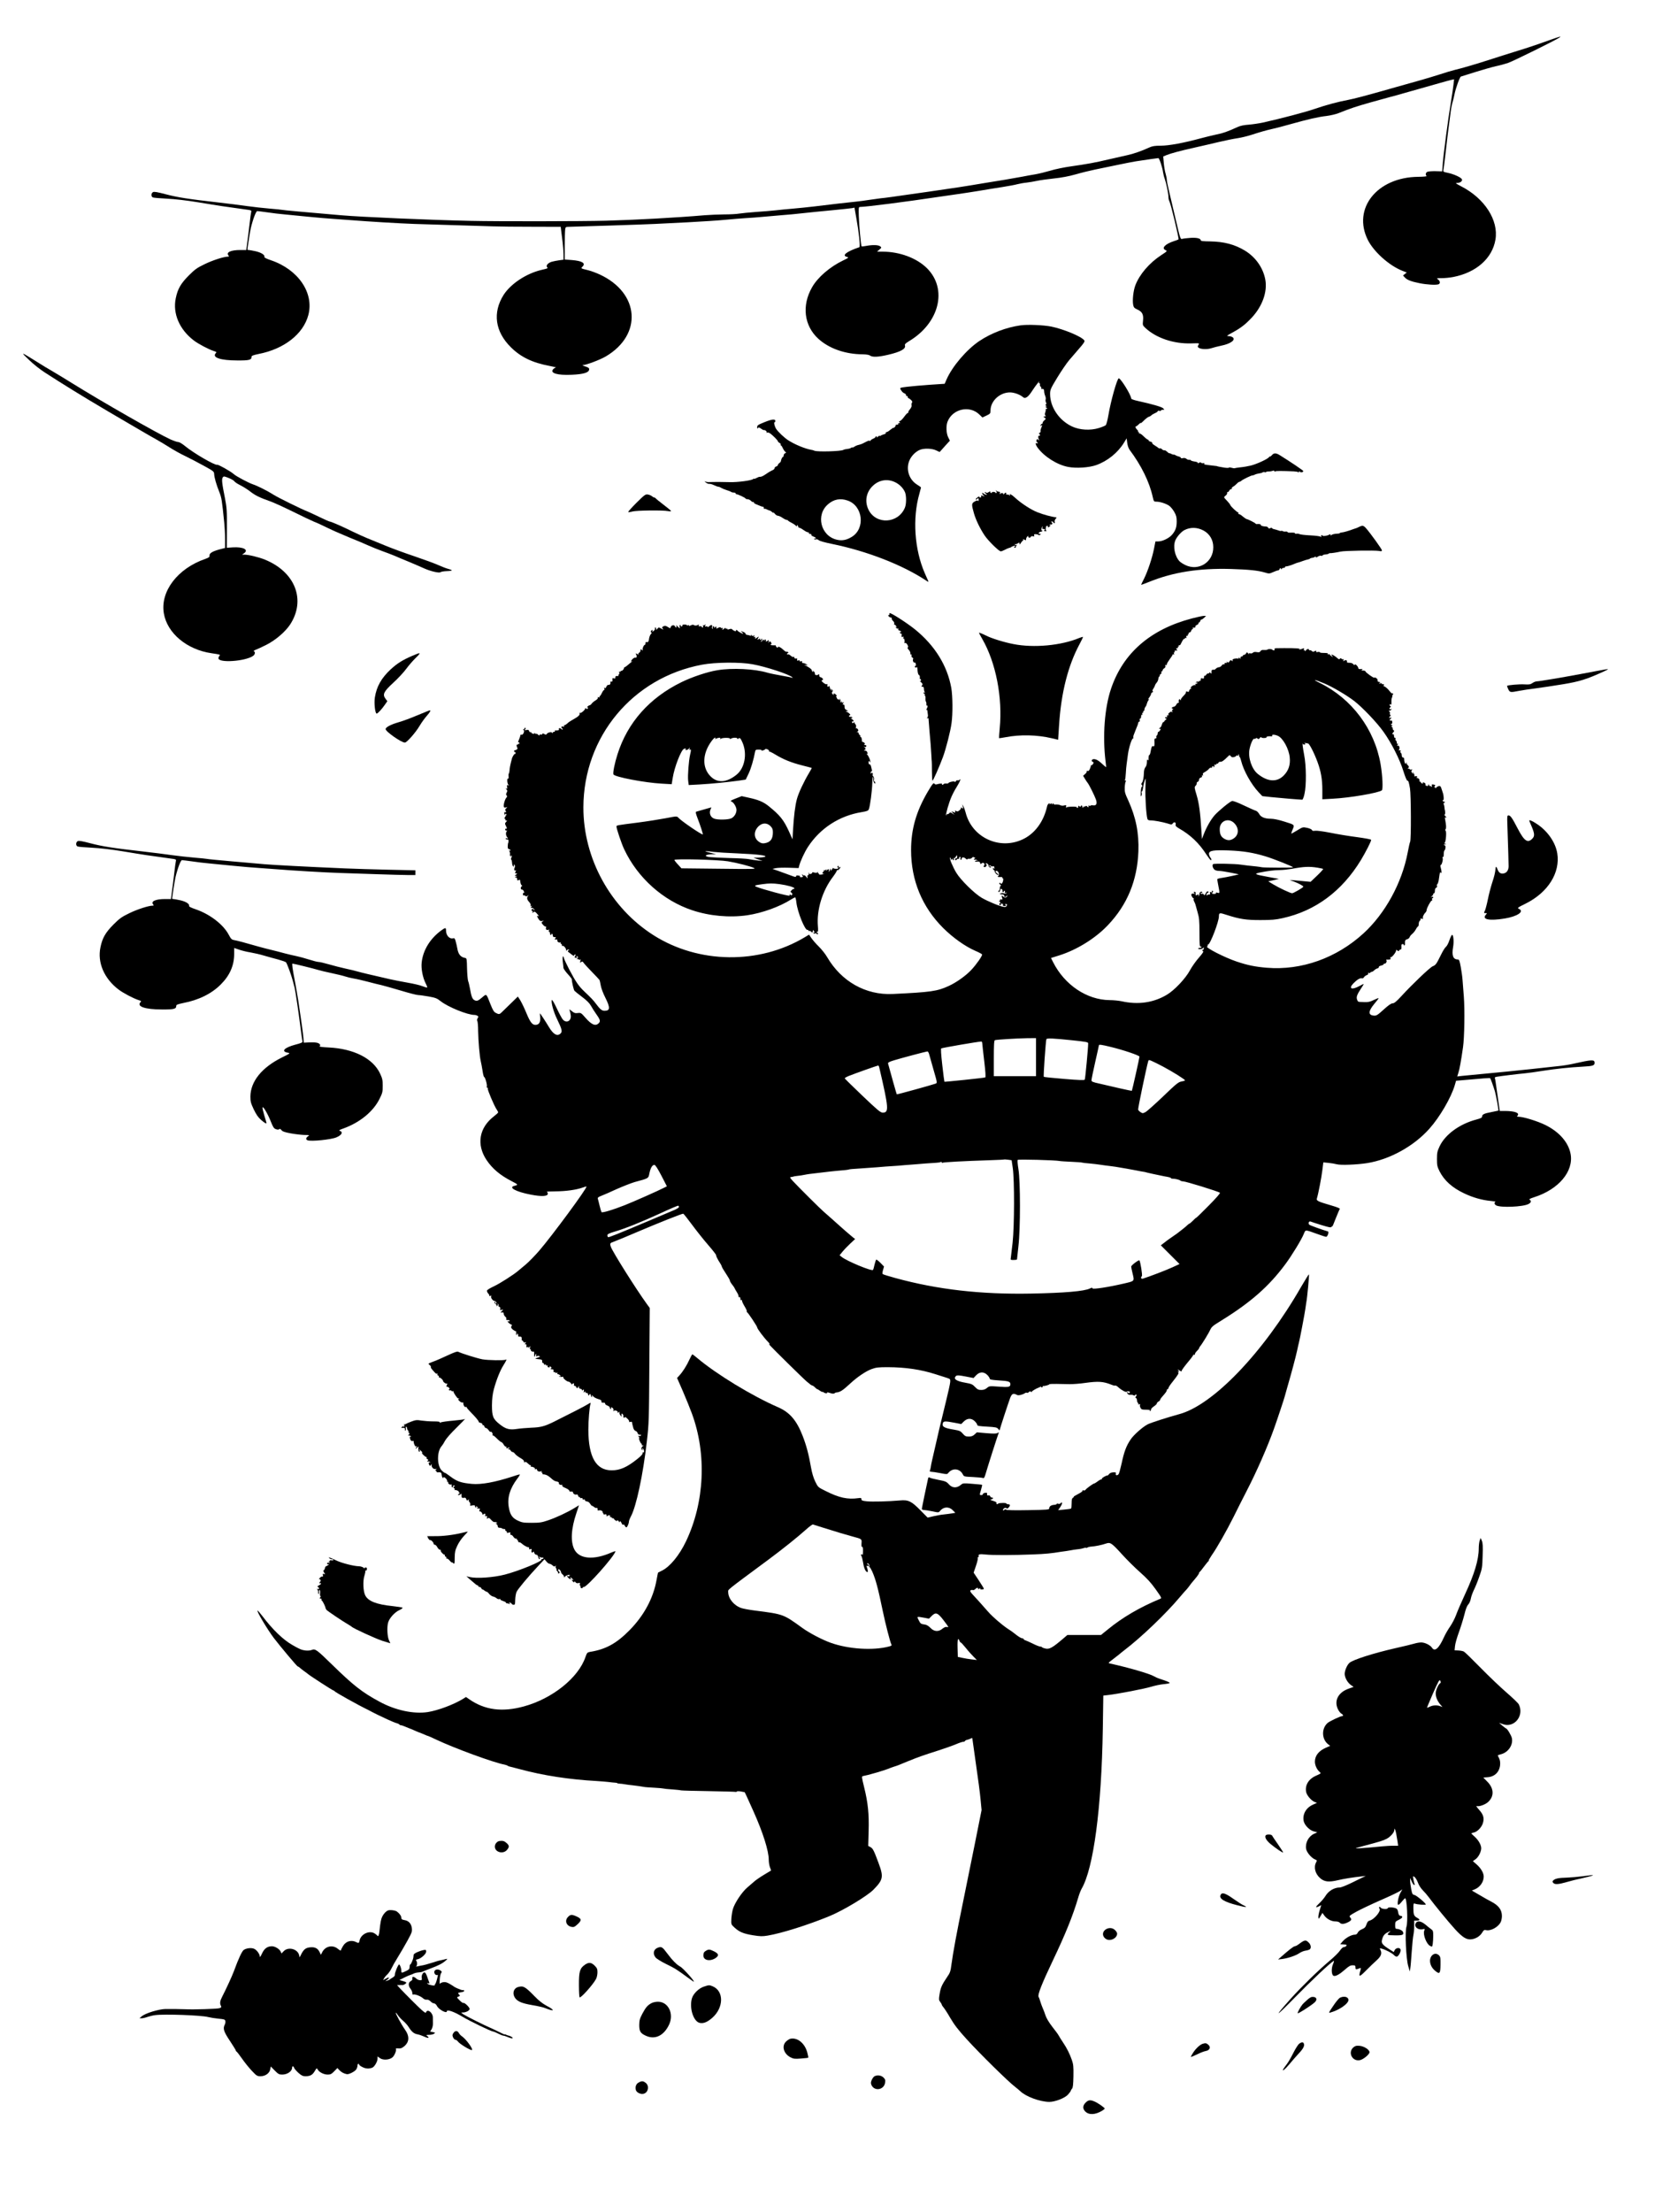 <?xml version="1.0" standalone="no"?>
<!DOCTYPE svg PUBLIC "-//W3C//DTD SVG 20010904//EN"
 "http://www.w3.org/TR/2001/REC-SVG-20010904/DTD/svg10.dtd">
<svg version="1.0" xmlns="http://www.w3.org/2000/svg"
 width="2000pt" height="2672pt" viewBox="0 0 2000 2672"
 preserveAspectRatio="xMidYMid meet">
<g transform="translate(0,2672) scale(0.1,-0.1)"
fill="#000000" stroke="none">
<path d="M18725 26235 c-180 -64 -255 -89 -420 -140 -82 -25 -217 -68 -300
-95 -161 -52 -333 -103 -430 -126 -33 -8 -114 -32 -180 -54 -133 -42 -256 -78
-535 -155 -47 -13 -116 -33 -155 -44 -205 -58 -347 -95 -410 -107 -123 -23
-266 -61 -400 -107 -117 -41 -408 -117 -635 -168 -47 -10 -123 -21 -170 -25
-58 -4 -102 -13 -138 -30 -121 -55 -172 -73 -253 -89 -46 -10 -131 -30 -189
-46 -202 -55 -385 -89 -482 -89 -72 0 -103 -5 -138 -21 -91 -42 -197 -79 -265
-93 -38 -8 -140 -31 -225 -51 -175 -41 -252 -55 -460 -85 -80 -11 -190 -34
-245 -51 -55 -16 -136 -36 -180 -44 -44 -7 -116 -20 -160 -29 -44 -8 -138 -25
-210 -37 -71 -11 -179 -29 -240 -39 -243 -41 -384 -63 -680 -105 -484 -69
-516 -74 -580 -80 -33 -4 -98 -13 -145 -20 -47 -8 -114 -16 -150 -20 -68 -6
-324 -36 -520 -60 -63 -7 -173 -19 -245 -25 -71 -6 -168 -15 -215 -21 -47 -5
-151 -14 -231 -19 -81 -6 -173 -15 -205 -20 -33 -6 -115 -10 -184 -10 -69 -1
-174 -5 -235 -10 -334 -29 -848 -57 -1190 -66 -284 -8 -1335 -9 -1635 -2 -483
10 -1335 47 -1570 68 -454 39 -697 61 -710 65 -8 2 -76 9 -150 15 -74 6 -196
20 -270 30 -74 11 -235 31 -357 45 -352 40 -489 61 -632 99 -99 26 -139 33
-152 25 -24 -12 -25 -55 -1 -64 9 -4 87 -11 172 -15 97 -5 236 -21 370 -43
118 -20 247 -40 285 -46 222 -31 303 -42 333 -47 25 -4 32 -9 28 -22 -3 -9
-12 -75 -20 -147 -8 -71 -21 -172 -28 -222 l-12 -93 -71 0 c-116 0 -176 -28
-144 -66 9 -11 7 -14 -8 -14 -47 0 -187 -45 -282 -92 -91 -44 -116 -62 -191
-137 -96 -97 -133 -161 -156 -274 -39 -184 45 -379 220 -511 54 -41 177 -106
239 -126 35 -11 37 -14 23 -28 -45 -51 60 -86 260 -86 147 -1 174 6 174 44 0
13 18 20 85 34 309 60 540 241 601 470 71 267 -121 550 -451 662 -56 19 -84
33 -80 41 8 23 -37 52 -106 68 -37 8 -75 15 -83 15 -9 0 -16 2 -16 5 0 17 33
228 41 260 27 112 63 205 78 205 9 0 63 -7 121 -15 58 -9 152 -20 210 -25 58
-5 191 -18 295 -29 105 -10 237 -22 295 -25 58 -4 157 -11 220 -16 184 -15
581 -39 755 -45 265 -8 790 -25 945 -29 80 -3 298 -5 486 -5 l340 -1 17 -137
c10 -76 17 -166 17 -199 l0 -61 -52 -7 c-29 -4 -70 -12 -91 -18 -45 -14 -72
-45 -56 -65 13 -14 12 -15 -66 -33 -184 -43 -372 -167 -459 -302 -135 -214
-104 -444 88 -633 120 -119 260 -186 466 -225 52 -10 88 -19 79 -19 -9 -1 -24
-10 -34 -21 -43 -47 50 -75 224 -67 149 7 211 27 211 68 0 13 -13 22 -48 33
-26 8 -39 15 -30 15 43 2 210 65 278 105 447 263 410 768 -74 991 -39 18 -100
41 -136 50 -96 24 -93 22 -70 45 41 41 -5 69 -133 79 l-82 6 0 165 c0 91 2
180 5 198 4 29 7 32 40 32 77 1 961 30 1045 35 50 3 230 12 400 20 171 9 373
22 450 30 77 7 187 17 245 20 58 3 148 10 200 15 52 5 156 14 230 20 74 5 194
17 265 25 72 8 228 24 349 35 120 12 230 23 245 26 l27 6 22 -124 c32 -176 50
-349 37 -354 -157 -53 -217 -101 -149 -118 24 -6 20 -10 -47 -42 -160 -77
-308 -204 -376 -325 -126 -220 -96 -463 75 -620 130 -119 326 -188 537 -189
46 -1 77 -6 89 -15 29 -22 102 -18 221 10 149 35 214 71 201 112 -5 14 7 26
48 51 368 219 470 630 219 881 -124 124 -331 201 -538 201 l-66 0 28 25 c27
24 28 25 9 40 -23 17 -90 19 -166 5 -29 -6 -55 -8 -58 -6 -8 8 -31 259 -34
369 -3 90 -1 107 12 107 88 2 561 63 940 120 74 11 183 27 242 35 59 8 174 26
255 39 81 14 209 35 283 46 74 12 158 27 185 35 28 7 77 16 110 19 33 4 89 13
125 21 36 8 128 21 205 29 94 10 181 26 265 50 69 20 172 45 230 57 58 12 179
37 270 56 91 19 192 39 225 44 129 20 264 39 273 39 12 0 49 -110 57 -171 4
-24 13 -61 21 -81 18 -50 44 -175 44 -216 0 -18 5 -43 12 -55 18 -34 118 -451
110 -458 -4 -4 -30 -14 -59 -23 -103 -34 -150 -84 -99 -107 24 -11 23 -13 -51
-61 -144 -94 -263 -233 -313 -365 -24 -63 -37 -180 -26 -236 6 -31 14 -39 51
-56 58 -26 76 -60 68 -134 -6 -54 -4 -58 28 -88 130 -122 343 -194 555 -187
101 3 101 3 87 -18 -11 -18 -11 -23 0 -33 25 -20 101 -24 153 -8 27 9 82 23
121 31 115 23 180 71 139 102 -11 8 -34 14 -50 14 -27 0 -22 5 44 41 105 57
158 98 238 183 127 137 189 310 163 457 -26 143 -117 273 -247 352 -125 75
-251 108 -421 111 -84 1 -113 4 -113 14 0 23 -52 34 -130 28 -41 -3 -84 -8
-95 -12 -20 -5 -24 9 -73 218 -29 123 -66 279 -82 348 -17 69 -30 136 -30 150
0 14 -7 46 -14 72 -8 25 -18 82 -22 127 l-7 81 39 16 c50 21 172 54 349 93 77
17 205 47 285 66 80 19 180 39 222 45 43 6 117 24 165 39 120 39 188 58 264
75 35 7 132 33 214 56 210 59 335 88 435 99 47 6 112 21 145 34 148 59 211 80
380 128 99 28 212 59 250 69 39 9 118 32 177 49 58 17 146 42 195 55 48 14
142 40 208 59 66 19 135 38 154 42 l33 7 -7 -63 c-4 -35 -17 -127 -30 -204
-35 -207 -92 -639 -102 -777 l-5 -68 -77 2 c-42 1 -86 -2 -98 -6 -24 -8 -30
-34 -14 -52 6 -5 -32 -9 -102 -10 -496 -5 -797 -383 -607 -763 72 -142 254
-306 412 -370 l58 -23 -23 -18 -22 -18 20 -22 c28 -31 75 -50 180 -71 90 -18
199 -24 229 -13 23 9 20 40 -6 58 -21 15 -19 16 44 16 36 0 99 6 140 14 278
54 472 225 510 452 39 234 -131 498 -414 643 -65 34 -74 41 -51 41 38 0 68 22
60 44 -9 22 -97 63 -170 78 -58 12 -59 13 -53 42 4 17 13 94 22 171 15 139 45
382 65 525 5 41 16 95 24 120 7 25 18 68 23 95 13 68 63 206 76 210 6 2 84 26
172 54 89 28 202 60 250 71 49 10 116 29 149 40 59 20 576 275 618 305 31 21
17 18 -118 -30z"/>
<path d="M12333 22790 c-175 -25 -354 -93 -499 -190 -153 -103 -325 -304 -395
-463 l-23 -53 -181 -12 c-99 -7 -221 -18 -272 -24 -88 -11 -91 -12 -80 -32 17
-29 29 -41 50 -49 9 -3 17 -14 17 -22 0 -9 5 -13 10 -10 6 3 10 -1 10 -9 0 -9
4 -16 8 -16 5 0 18 -9 31 -21 15 -15 19 -24 12 -33 -6 -7 -8 -21 -5 -32 3 -11
-5 -30 -20 -48 -14 -16 -23 -33 -19 -39 3 -5 2 -7 -3 -4 -5 3 -25 -17 -44 -43
-19 -27 -43 -52 -54 -56 -15 -5 -16 -8 -5 -15 11 -7 10 -9 -4 -9 -10 0 -15 -4
-12 -10 3 -5 -3 -10 -15 -10 -12 0 -19 -3 -17 -7 5 -8 -19 -36 -27 -31 -2 2
-18 -9 -37 -24 -18 -16 -39 -28 -47 -28 -7 0 -10 -4 -7 -10 3 -5 -7 -12 -22
-16 -15 -4 -34 -11 -40 -17 -7 -5 -13 -6 -13 -2 0 5 -10 0 -22 -11 -12 -10
-18 -13 -14 -6 4 6 2 12 -3 12 -6 0 -11 -4 -11 -9 0 -5 -13 -14 -30 -21 -16
-7 -30 -17 -30 -22 0 -5 -4 -7 -10 -3 -9 6 -15 3 -76 -28 -16 -9 -42 -18 -56
-21 -15 -2 -38 -12 -52 -21 -14 -10 -26 -14 -26 -10 0 4 -6 2 -14 -4 -7 -6
-29 -13 -47 -14 -19 -2 -41 -7 -48 -12 -29 -17 -312 -25 -348 -10 -10 5 -27
10 -38 11 -75 13 -200 64 -280 116 -47 30 -123 102 -146 138 -19 30 -30 80
-18 80 5 0 9 6 9 14 0 27 -41 23 -130 -13 -80 -32 -90 -39 -90 -61 0 -18 3
-21 9 -11 7 11 14 10 40 -8 17 -12 31 -20 31 -16 0 3 9 1 20 -5 11 -6 17 -16
14 -22 -4 -7 -2 -8 5 -4 6 4 22 1 34 -7 32 -21 97 -86 97 -97 0 -5 9 -14 20
-20 11 -6 18 -15 15 -21 -4 -5 -3 -9 2 -9 4 0 15 -15 22 -32 8 -18 22 -38 30
-45 14 -10 14 -12 -1 -18 -10 -4 -18 -16 -18 -26 0 -10 -4 -19 -9 -19 -8 0
-21 -28 -25 -53 0 -5 -9 -14 -18 -21 -10 -7 -18 -18 -18 -24 0 -6 -9 -14 -20
-17 -11 -3 -20 -13 -20 -21 0 -8 -11 -19 -25 -24 -13 -5 -48 -25 -76 -45 -45
-30 -58 -36 -84 -35 -3 0 -19 -7 -35 -15 -17 -9 -30 -12 -30 -8 0 5 -4 3 -8
-3 -11 -17 -187 -41 -282 -38 -84 3 -212 3 -245 1 -16 -2 -39 1 -50 6 -15 6
-14 4 4 -11 14 -11 33 -19 42 -17 10 2 36 -5 58 -16 22 -10 46 -19 53 -19 8 0
22 -6 33 -13 11 -7 40 -19 65 -27 25 -7 49 -17 55 -22 5 -4 19 -8 32 -8 13 0
23 -4 23 -10 0 -5 4 -10 10 -10 18 0 110 -44 110 -52 0 -4 11 -8 23 -8 13 0
32 -9 42 -20 10 -11 22 -17 26 -14 5 3 9 0 9 -6 0 -6 11 -15 25 -20 14 -6 37
-15 53 -22 15 -6 30 -11 35 -10 4 1 7 -5 7 -15 0 -9 3 -13 6 -10 4 3 16 1 28
-5 11 -7 27 -13 34 -14 8 -1 23 -11 35 -21 14 -13 18 -14 13 -3 -4 8 2 3 14
-12 12 -16 30 -28 40 -28 11 0 36 -11 56 -25 20 -14 43 -25 50 -25 7 0 14 -3
16 -7 2 -5 21 -17 43 -28 22 -11 45 -27 52 -35 10 -12 12 -13 13 -1 0 16 15 5
15 -11 0 -6 8 -12 17 -14 9 -1 32 -14 51 -28 19 -14 42 -26 51 -26 9 0 14 -4
11 -10 -3 -5 3 -10 15 -10 12 0 18 -4 15 -10 -4 -6 7 -15 24 -21 17 -6 31 -15
31 -21 0 -5 -4 -6 -10 -3 -5 3 -10 1 -10 -5 0 -7 8 -9 19 -5 11 3 26 -1 35
-10 9 -10 75 -28 158 -45 424 -86 858 -255 1143 -445 22 -15 27 -16 23 -5 -4
8 -23 51 -42 95 -125 286 -151 662 -66 960 11 39 20 73 20 76 0 3 -22 20 -49
36 -97 61 -136 186 -91 291 24 56 74 106 126 128 50 21 147 18 196 -6 23 -11
42 -20 43 -20 0 0 29 31 62 69 l62 68 -21 42 c-23 46 -27 137 -8 186 60 156
267 203 385 88 l37 -36 49 23 c46 22 49 26 49 62 0 114 112 218 235 218 51 0
124 -27 157 -57 28 -25 64 0 115 81 37 58 101 137 79 99 -4 -7 -2 -13 4 -13 7
0 10 -6 7 -14 -3 -8 1 -20 8 -26 8 -7 12 -16 9 -21 -3 -5 -2 -9 3 -8 22 4 31
-3 31 -26 0 -14 5 -38 12 -55 7 -16 10 -37 6 -46 -3 -8 -1 -24 4 -34 7 -13 7
-21 -1 -26 -8 -4 -7 -9 2 -15 12 -7 11 -9 0 -9 -11 0 -9 -4 5 -15 13 -11 14
-14 4 -13 -8 2 -14 -2 -13 -9 2 -7 -1 -23 -6 -36 -6 -16 -6 -28 2 -36 8 -8 6
-11 -9 -11 -18 -1 -18 -1 -1 -15 18 -13 18 -14 -2 -32 -12 -9 -21 -23 -21 -30
0 -7 -4 -13 -9 -13 -5 0 -12 -7 -15 -16 -5 -14 -4 -15 9 -4 13 11 13 9 0 -24
-9 -20 -13 -41 -10 -46 3 -5 -3 -13 -12 -19 -10 -6 -13 -11 -7 -11 6 0 11 -7
11 -15 0 -8 -4 -12 -8 -9 -13 7 -17 -20 -6 -41 9 -17 8 -18 -5 -7 -13 10 -17
10 -22 -5 -4 -10 -2 -19 3 -21 6 -2 11 -8 11 -13 0 -6 -4 -8 -9 -4 -23 13 -18
-16 7 -51 79 -109 237 -209 369 -234 97 -19 254 -9 341 22 136 49 259 148 334
269 l33 54 7 -54 c4 -32 15 -66 29 -85 141 -188 239 -387 279 -568 13 -56 14
-58 45 -58 45 0 118 -24 155 -50 17 -12 44 -45 60 -73 24 -42 30 -64 30 -115
0 -71 -14 -112 -56 -161 -34 -41 -116 -81 -165 -81 l-36 0 -17 -87 c-22 -112
-75 -271 -120 -362 -20 -39 -36 -72 -36 -75 0 -2 42 13 94 34 289 118 604 168
990 157 222 -7 328 -18 412 -43 49 -15 54 -15 99 5 26 12 53 21 60 21 7 0 16
8 19 17 6 15 8 15 16 3 7 -10 10 -11 10 -2 0 6 9 12 20 12 11 0 20 4 20 10 0
5 3 9 8 8 11 -2 64 13 100 29 18 8 40 16 50 18 9 2 35 10 57 19 22 8 49 16 60
18 11 2 22 6 25 10 3 4 17 9 30 10 14 2 28 8 32 13 5 6 8 5 8 -3 0 -9 7 -8 25
4 14 9 31 14 39 11 8 -3 16 -2 18 3 2 6 17 11 33 12 17 1 35 5 41 10 7 5 16 8
20 6 8 -2 86 10 124 19 48 11 411 17 463 8 28 -6 37 -4 37 7 0 14 -136 203
-191 266 -32 36 -43 38 -88 16 -17 -9 -37 -17 -44 -18 -7 -2 -19 -6 -27 -9
-42 -17 -115 -38 -136 -39 -13 -1 -24 -5 -24 -8 0 -3 -10 -6 -22 -6 -41 -1
-73 -9 -80 -19 -5 -6 -8 -5 -8 3 0 10 -5 10 -20 2 -26 -14 -80 -20 -80 -8 0 5
-5 6 -10 3 -6 -4 -7 -12 -3 -18 5 -9 3 -9 -8 0 -8 6 -64 13 -126 16 -61 3
-119 10 -129 15 -9 5 -25 7 -35 5 -11 -3 -19 -1 -19 5 0 6 -18 9 -45 8 -25 -2
-45 1 -45 6 0 5 -10 8 -22 7 -13 -2 -29 0 -36 5 -7 4 -16 6 -19 3 -3 -3 -17
-1 -32 5 -14 5 -37 12 -51 15 -14 2 -26 8 -28 14 -2 5 -11 5 -22 -1 -13 -7
-19 -6 -24 5 -3 8 -16 15 -28 15 -36 0 -68 11 -62 21 4 7 -25 12 -52 8 -4 0
-10 3 -13 8 -7 9 -94 53 -107 53 -5 1 -25 14 -44 30 -19 17 -40 30 -48 30 -7
0 -10 5 -7 10 3 6 3 10 -2 10 -13 0 -92 74 -95 89 -2 8 -21 32 -42 54 -38 39
-39 41 -20 56 21 16 24 23 24 43 0 6 3 8 7 5 3 -4 11 3 18 16 6 12 17 21 24
19 7 -1 10 2 6 7 -3 6 4 15 16 22 12 6 32 22 44 35 12 13 27 24 33 24 6 0 17
6 24 13 16 15 125 68 136 65 4 -1 16 3 27 9 11 6 34 12 50 14 17 2 36 7 42 12
7 5 20 7 28 3 8 -3 15 -2 15 2 0 4 12 7 28 7 15 -1 37 2 50 7 13 5 22 4 22 -3
0 -6 5 -7 11 -3 10 6 82 6 224 0 22 -1 46 -5 53 -9 7 -5 12 -3 12 5 0 10 2 11
8 0 9 -13 42 -7 42 8 0 7 -162 116 -285 192 -46 29 -73 28 -97 -3 -10 -11 -18
-17 -18 -13 0 5 -7 1 -14 -8 -18 -24 -149 -84 -221 -102 -33 -8 -89 -18 -125
-21 -36 -4 -68 -9 -71 -11 -3 -2 -20 1 -38 6 -17 5 -31 5 -31 1 0 -4 -24 -4
-52 0 -52 8 -93 16 -93 19 0 0 -22 3 -50 6 -44 5 -63 7 -98 13 -5 0 -6 5 -2
10 3 6 -3 8 -15 6 -11 -2 -22 0 -25 6 -4 5 -14 5 -27 -2 -13 -7 -18 -7 -14 -1
4 7 -11 13 -39 17 -25 4 -45 11 -45 15 0 5 -8 7 -17 5 -10 -1 -26 4 -35 12
-11 10 -26 13 -43 9 -14 -4 -25 -2 -25 4 0 5 -12 13 -27 16 -16 4 -33 11 -39
16 -7 5 -16 8 -20 6 -5 -1 -19 3 -31 10 -13 7 -23 10 -23 7 0 -3 -10 3 -22 15
-12 11 -25 20 -30 20 -19 0 -24 2 -39 16 -9 8 -18 11 -22 8 -3 -3 -12 -1 -19
6 -7 6 -28 20 -46 31 -18 11 -31 23 -28 28 3 5 -5 12 -19 15 -14 4 -25 11 -25
16 0 6 -4 10 -10 10 -5 0 -28 18 -50 40 -23 23 -46 38 -52 34 -7 -4 -8 -3 -4
4 4 7 2 12 -5 12 -7 0 -9 3 -6 6 4 4 -1 14 -11 23 -19 18 -27 41 -13 41 4 0
21 12 36 28 16 15 25 20 21 12 -5 -8 5 -1 22 15 38 39 65 59 81 63 7 1 19 9
26 16 7 7 27 19 44 26 17 7 31 17 31 22 0 6 9 8 20 5 11 -3 20 -1 20 4 0 5 10
9 22 9 22 0 22 0 3 19 -19 17 -130 49 -302 87 -48 10 -83 23 -83 30 0 40 -126
244 -150 244 -20 0 -98 -279 -125 -443 -10 -60 -25 -115 -32 -123 -8 -7 -46
-23 -85 -35 -103 -31 -230 -24 -322 19 -157 73 -266 234 -266 392 0 52 5 64
88 201 49 80 113 174 143 209 30 35 85 99 123 143 53 60 67 83 60 94 -28 45
-248 137 -399 168 -96 19 -286 27 -372 15z m-1518 -1894 c54 -25 100 -71 122
-123 17 -43 17 -142 -2 -186 -80 -193 -348 -208 -439 -25 -51 103 -28 220 60
297 74 65 170 79 259 37z m-573 -222 c187 -63 218 -340 50 -440 -62 -38 -116
-48 -177 -34 -198 44 -261 302 -106 431 69 59 147 73 233 43z m4301 -362 c75
-40 119 -114 119 -201 2 -180 -175 -294 -337 -217 -27 13 -60 34 -72 47 -57
62 -80 180 -49 253 18 42 71 103 108 122 73 38 155 36 231 -4z"/>
<path d="M352 22371 c54 -52 140 -120 195 -154 54 -35 125 -80 158 -101 234
-148 470 -290 875 -526 69 -40 150 -87 180 -105 30 -18 89 -51 130 -74 41 -23
113 -66 160 -96 47 -30 132 -78 190 -105 58 -28 159 -81 226 -118 115 -63 121
-68 122 -99 2 -41 26 -127 63 -218 27 -68 31 -96 59 -370 5 -49 10 -138 10
-197 l0 -107 -42 -11 c-111 -28 -152 -52 -146 -86 2 -12 -11 -21 -50 -35 -335
-115 -547 -392 -502 -658 40 -240 280 -440 578 -482 102 -15 108 -17 94 -31
-7 -7 -12 -20 -12 -30 0 -58 318 -38 417 28 25 16 31 49 11 57 -7 3 3 11 22
18 19 7 78 34 131 61 110 56 224 154 283 241 196 297 65 638 -303 787 -73 30
-198 60 -248 60 l-27 0 22 16 c62 43 -7 80 -135 72 l-72 -5 1 236 c1 216 -1
247 -24 366 -36 179 -41 227 -26 248 12 16 17 15 72 -7 33 -13 63 -31 68 -40
5 -9 37 -30 71 -47 34 -17 88 -51 119 -75 61 -48 116 -75 241 -119 44 -15 170
-73 280 -127 111 -55 225 -109 252 -120 28 -10 100 -43 160 -73 61 -30 182
-83 270 -119 88 -35 191 -79 228 -96 38 -17 112 -47 164 -66 53 -19 121 -45
152 -58 31 -14 112 -48 181 -76 69 -29 148 -63 176 -76 75 -34 181 -59 197
-46 7 6 41 12 75 13 34 1 62 5 62 9 0 4 -19 12 -43 18 -24 6 -77 27 -118 45
-41 19 -172 67 -290 107 -117 39 -281 99 -364 134 -82 34 -177 73 -210 86 -33
13 -109 48 -170 77 -129 64 -265 123 -281 123 -6 0 -60 24 -120 53 -60 29
-125 59 -144 67 -76 29 -358 168 -413 203 -71 46 -199 110 -252 127 -51 17
-204 98 -230 123 -33 31 -188 118 -201 113 -26 -10 -287 142 -387 225 -34 28
-69 49 -82 49 -13 0 -57 15 -97 33 -159 73 -826 454 -1188 679 -74 46 -169
104 -210 128 -79 45 -142 84 -275 167 -131 82 -135 80 -33 -16z"/>
<path d="M12038 20788 c9 -11 10 -18 2 -23 -5 -3 -10 -2 -10 3 0 5 -11 10 -25
10 -13 0 -22 -4 -19 -9 3 -5 -2 -6 -10 -3 -9 3 -13 11 -9 17 3 6 -4 3 -17 -6
-18 -12 -27 -14 -37 -5 -7 6 -13 7 -13 3 0 -4 8 -14 18 -22 15 -13 15 -13 -8
-7 -14 4 -28 12 -32 18 -5 7 -8 6 -8 -3 0 -8 8 -20 18 -27 15 -13 14 -13 -10
-4 -22 7 -26 6 -21 -5 3 -10 -1 -15 -12 -15 -9 0 -13 5 -9 11 3 6 -5 3 -20 -6
-14 -10 -26 -22 -26 -28 0 -5 8 -3 18 6 16 14 17 14 19 -10 0 -15 -2 -21 -6
-14 -6 9 -16 8 -42 -7 -40 -22 -40 -36 -8 -147 24 -81 75 -185 129 -265 45
-66 172 -190 194 -190 8 0 31 9 50 19 19 11 43 21 53 23 10 2 20 6 23 9 3 4
16 10 30 14 21 7 23 6 13 -7 -10 -12 -10 -15 2 -15 8 0 13 3 10 5 -3 3 1 12 8
20 8 11 8 14 0 9 -6 -4 -15 -2 -19 5 -4 7 -3 10 1 5 5 -4 19 0 32 8 21 14 23
14 23 -2 0 -14 5 -11 18 10 9 15 20 27 25 27 4 0 5 5 1 11 -4 8 0 8 15 0 18
-10 21 -9 21 7 0 11 8 26 17 33 9 8 14 9 10 3 -4 -7 0 -15 8 -18 9 -3 18 1 21
8 3 8 14 12 26 8 17 -4 20 -2 15 11 -4 12 0 15 21 14 15 -1 29 -5 32 -9 3 -4
12 -3 20 2 12 8 12 10 -3 10 -23 0 -17 22 7 26 20 3 35 14 18 14 -11 0 -8 38
4 49 4 3 4 -2 1 -11 -5 -14 -1 -18 15 -18 15 0 18 -3 10 -13 -8 -10 -6 -13 11
-14 12 -1 17 1 12 5 -10 6 -11 20 -5 40 1 4 2 10 2 13 -1 3 5 6 13 6 8 0 12
-4 9 -9 -10 -15 14 -8 27 9 12 14 12 16 0 8 -10 -5 -12 -4 -7 4 4 6 11 9 16 6
5 -3 12 0 16 6 3 6 0 15 -7 20 -11 7 -10 9 4 9 9 0 17 -4 17 -10 0 -5 5 -10
11 -10 6 0 8 7 5 16 -4 10 1 25 10 35 10 11 13 19 8 20 -48 4 -150 31 -224 60
-79 30 -202 110 -279 182 -39 36 -70 50 -55 25 6 -9 3 -9 -9 0 -9 8 -21 11
-27 7 -5 -3 -10 1 -10 9 0 21 -9 20 -27 -1 -8 -10 -12 -13 -9 -7 8 17 -19 25
-34 11 -10 -9 -12 -8 -7 6 5 12 1 17 -11 17 -10 0 -24 6 -32 13 -12 10 -12 9
-2 -5z"/>
<path d="M7692 20647 c-58 -58 -104 -109 -100 -112 3 -4 26 -1 49 6 48 14 367
18 433 5 23 -4 37 -4 35 2 -2 5 -44 40 -94 78 -49 37 -91 72 -93 76 -2 4 -9 8
-15 8 -6 0 -18 7 -27 15 -9 8 -31 18 -48 21 -31 6 -39 1 -140 -99z"/>
<path d="M10749 19313 c-1 -4 -1 -11 0 -15 0 -5 -4 -8 -10 -8 -8 0 -8 -5 1
-15 7 -8 19 -15 27 -15 8 0 13 -6 10 -12 -2 -7 5 -21 16 -30 11 -10 17 -24 13
-33 -3 -9 -2 -14 2 -11 4 3 14 -4 21 -16 10 -16 10 -19 -1 -12 -10 6 -10 4 1
-9 7 -9 18 -14 24 -10 6 4 7 1 3 -6 -5 -8 0 -14 13 -18 12 -3 21 -10 21 -15 0
-5 -4 -6 -10 -3 -6 3 -7 -1 -4 -9 3 -9 10 -13 15 -10 6 3 8 -6 5 -20 -3 -20
-1 -23 12 -19 12 5 14 2 9 -11 -4 -10 -3 -15 3 -11 9 6 15 -25 10 -50 -1 -5 1
-7 5 -3 4 4 13 2 19 -5 18 -18 26 -45 15 -49 -5 -2 0 -14 13 -28 13 -13 21
-33 20 -43 -2 -11 1 -17 7 -13 6 4 8 -1 6 -13 -2 -11 3 -22 11 -25 9 -3 12
-10 9 -16 -10 -16 4 -50 18 -44 8 3 13 -6 15 -21 1 -15 -2 -24 -8 -20 -6 3 -7
-1 -4 -10 4 -10 10 -12 18 -6 7 6 11 3 12 -12 3 -53 9 -77 20 -81 7 -3 11 -16
10 -30 -2 -14 1 -23 5 -20 5 3 9 -2 9 -11 0 -10 -5 -14 -12 -10 -7 4 -2 -3 11
-15 21 -18 23 -25 14 -39 -10 -15 -9 -18 5 -17 12 1 17 -7 17 -24 0 -14 4 -31
9 -39 6 -10 6 -12 -2 -7 -7 4 -12 2 -12 -3 0 -6 5 -11 11 -11 5 0 8 -4 4 -9
-3 -5 -1 -12 3 -15 5 -3 8 -18 6 -33 -1 -15 1 -32 5 -38 5 -5 7 -20 6 -32 -1
-12 2 -20 7 -17 11 7 10 -14 -3 -38 -6 -11 -7 -18 -1 -14 5 3 10 -4 10 -17 1
-12 3 -31 5 -42 3 -11 -1 -26 -7 -34 -8 -11 -8 -13 2 -7 7 4 12 2 13 -6 0 -7
2 -31 4 -53 2 -22 6 -74 9 -115 3 -41 9 -102 12 -135 3 -33 7 -94 9 -135 2
-41 4 -77 5 -80 1 -3 2 -56 2 -117 0 -62 3 -113 7 -113 8 0 79 160 126 285 35
94 91 311 104 410 16 113 14 325 -3 425 -48 268 -197 510 -436 705 -101 82
-309 215 -311 198z"/>
<path d="M14405 19250 c-504 -132 -834 -420 -979 -851 -78 -232 -103 -569 -66
-874 5 -38 8 -71 7 -72 -2 -1 -18 13 -37 30 -53 50 -82 67 -111 67 -27 0 -36
-25 -12 -34 11 -5 11 -9 1 -25 -7 -11 -16 -17 -20 -15 -5 3 -7 2 -6 -3 2 -4
-3 -22 -11 -40 -9 -22 -18 -30 -29 -26 -9 4 -13 2 -9 -4 3 -5 -5 -20 -19 -32
l-25 -22 22 -37 c12 -20 28 -44 35 -52 17 -22 81 -150 98 -198 18 -51 4 -78
-37 -70 -15 3 -27 1 -27 -3 0 -5 -7 -5 -17 -2 -11 4 -14 3 -9 -5 4 -7 3 -12
-3 -12 -5 0 -13 5 -16 10 -5 8 -12 7 -23 -2 -13 -11 -15 -11 -8 2 4 8 0 6 -8
-4 -14 -17 -16 -18 -16 -3 0 9 -4 17 -10 17 -5 0 -10 -5 -10 -11 0 -8 -5 -8
-15 1 -12 10 -15 10 -15 -4 0 -9 -5 -16 -11 -16 -5 0 -8 4 -5 8 7 12 -118 10
-127 -2 -5 -7 -7 -2 -4 10 4 20 2 21 -23 14 -15 -4 -35 -3 -46 3 -10 6 -34 10
-51 9 -21 -2 -33 2 -33 10 0 9 -3 8 -10 -2 -8 -12 -10 -12 -10 -1 0 11 -3 11
-17 0 -11 -9 -14 -10 -9 -2 5 9 2 11 -9 7 -8 -4 -18 -18 -21 -33 -42 -190
-153 -338 -306 -405 -281 -124 -605 33 -679 330 -7 27 -19 60 -27 74 l-14 25
7 -29 c6 -27 5 -28 -11 -15 -10 8 -15 9 -11 3 3 -6 -4 -20 -17 -31 -18 -16
-27 -18 -41 -10 -15 8 -17 7 -12 -6 5 -14 2 -15 -21 -6 l-26 10 19 -22 20 -22
-26 17 c-23 15 -28 15 -39 1 -7 -8 -16 -12 -21 -9 -5 3 -9 0 -9 -7 0 -7 -3
-10 -6 -6 -8 8 33 152 64 222 14 33 41 84 59 112 18 29 38 65 43 79 9 23 9 25
-4 15 -8 -7 -20 -10 -25 -7 -5 4 -14 -1 -19 -10 -5 -9 -12 -12 -15 -7 -7 11
-77 -6 -77 -18 0 -3 -11 -5 -25 -4 -14 2 -27 -1 -31 -6 -3 -5 -10 -9 -15 -9
-6 0 -8 4 -5 9 6 9 -29 7 -62 -3 -11 -4 -23 -2 -27 4 -12 20 -23 8 -83 -93
-140 -238 -202 -453 -202 -706 0 -365 133 -687 389 -942 118 -117 264 -221
388 -275 43 -18 79 -38 81 -43 5 -16 -67 -119 -130 -187 -68 -72 -182 -153
-275 -195 -138 -63 -213 -74 -676 -96 -325 -15 -619 151 -791 445 -20 35 -65
92 -100 127 -35 34 -76 81 -91 104 l-28 41 -51 -31 c-552 -331 -1282 -322
-1827 23 -522 331 -850 928 -849 1546 2 853 596 1567 1435 1723 160 30 459 33
610 5 164 -30 447 -123 480 -158 7 -7 7 -9 -1 -5 -6 3 -64 15 -130 26 -65 11
-142 27 -169 35 -158 47 -426 60 -606 30 -122 -20 -302 -80 -433 -144 -386
-188 -653 -488 -774 -872 -34 -106 -57 -221 -49 -242 12 -31 378 -101 584
-112 l120 -7 13 79 c20 128 101 335 135 348 23 8 27 8 20 -4 -11 -18 27 -11
41 8 13 16 14 16 7 -2 -4 -13 -3 -17 5 -12 14 9 15 -5 2 -59 -17 -70 -31 -258
-24 -314 l7 -54 131 7 c141 8 352 29 480 47 l78 12 34 71 c29 60 61 170 79
266 4 22 9 25 44 25 22 0 37 -4 34 -8 -3 -5 5 -6 18 -2 13 4 25 11 27 16 2 4
14 3 27 -3 14 -6 22 -16 18 -22 -3 -6 -3 -8 1 -4 4 3 39 -14 78 -38 94 -57
189 -96 323 -130 61 -15 112 -29 114 -30 2 -2 -13 -29 -32 -61 -63 -105 -127
-241 -147 -316 -21 -78 -37 -204 -47 -379 l-6 -107 -41 92 c-65 143 -110 199
-248 310 -63 51 -126 77 -244 102 l-81 18 -73 -29 c-59 -23 -68 -29 -51 -36
27 -10 61 -66 61 -101 0 -43 -28 -87 -65 -103 -41 -17 -159 -19 -204 -3 -48
17 -66 72 -41 119 8 15 7 19 -2 15 -7 -2 -47 -13 -88 -25 -41 -12 -80 -23 -87
-25 -9 -3 -4 -25 16 -77 33 -85 70 -198 64 -198 -22 0 -262 164 -296 203 -17
19 -18 19 -153 -7 -75 -14 -225 -38 -333 -52 -267 -34 -261 -33 -261 -49 0
-26 61 -207 93 -274 162 -344 468 -618 821 -736 209 -70 452 -92 666 -61 181
27 390 102 532 192 21 13 42 24 47 24 4 0 12 -28 15 -62 14 -117 103 -337 134
-331 7 2 12 -2 12 -8 0 -5 4 -8 9 -4 5 3 16 -2 24 -10 14 -13 16 -13 19 5 3
21 3 21 16 -1 8 -11 9 -18 3 -14 -6 3 -11 1 -11 -5 0 -7 7 -9 17 -6 9 4 20 2
23 -5 6 -8 9 -8 14 0 4 6 2 11 -3 11 -6 0 -11 5 -11 11 0 5 4 7 10 4 6 -4 8
20 4 67 -17 196 54 429 181 595 29 39 51 74 47 78 -4 4 -1 5 6 3 8 -2 21 7 29
20 15 21 14 22 -2 16 -13 -5 -16 -4 -11 4 4 7 2 12 -3 12 -14 0 -14 -13 -2
-26 6 -5 -3 -9 -25 -9 -18 0 -34 4 -34 10 -1 5 -7 -1 -15 -15 -13 -22 -14 -23
-15 -5 -1 18 -2 18 -10 -2 -5 -13 -12 -23 -14 -23 -3 0 -3 7 0 15 7 18 -7 20
-25 3 -11 -11 -12 -10 -6 2 7 12 6 13 -7 3 -8 -7 -19 -9 -23 -5 -5 4 -5 1 -1
-5 4 -7 2 -13 -3 -13 -6 0 -11 -7 -11 -16 0 -9 5 -12 13 -8 6 4 9 3 4 -1 -10
-11 -68 -14 -61 -3 3 4 0 8 -6 8 -6 0 -8 6 -4 13 5 9 4 9 -6 0 -8 -7 -22 -8
-41 -3 -16 5 -27 5 -24 0 3 -4 -2 -11 -11 -14 -22 -8 -22 -8 -28 12 -3 10 -4
6 -3 -8 1 -14 -3 -24 -9 -23 -8 1 -10 -6 -6 -20 5 -21 4 -21 -16 3 -12 14 -21
21 -22 16 0 -5 -7 -2 -17 5 -15 13 -15 12 -6 -6 10 -17 8 -20 -13 -21 -13 -1
-21 2 -18 7 3 5 2 9 -3 10 -4 0 -16 2 -25 4 -10 2 -18 -3 -18 -11 0 -11 -15
-8 -67 12 -38 14 -102 37 -143 52 l-75 26 40 9 c22 5 93 7 158 5 l118 -4 6 25
c14 56 64 164 105 228 148 228 382 380 652 423 66 11 79 17 86 36 15 38 39
224 41 311 1 45 5 80 9 78 4 -3 5 -15 3 -27 -2 -13 2 -31 10 -42 12 -16 14
-16 14 -2 0 9 -5 16 -10 16 -5 0 -7 11 -5 25 3 14 -1 30 -8 36 -8 6 -11 15 -8
20 3 5 2 14 -2 20 -4 8 -9 7 -15 -2 -6 -10 -8 -7 -6 8 0 12 5 19 10 16 5 -3 7
3 4 13 -3 11 -8 32 -11 47 -4 15 -10 25 -15 23 -5 -3 -11 3 -14 14 -3 11 -1
23 4 26 5 3 9 0 9 -7 0 -7 3 -9 6 -6 8 8 -14 66 -35 91 -9 11 -10 16 -4 12 10
-5 11 -1 4 16 -5 14 -16 22 -27 21 -17 -1 -17 0 -3 10 15 9 14 12 -5 31 -12
12 -15 15 -6 8 9 -6 20 -9 23 -5 12 12 7 23 -10 23 -12 0 -14 3 -7 8 9 5 8 10
-2 20 -7 7 -17 11 -21 10 -5 -2 -8 10 -8 26 -1 16 -6 31 -13 34 -7 2 -10 8 -6
13 3 5 1 9 -4 9 -5 0 -12 9 -15 21 -4 13 -10 19 -19 14 -7 -3 -6 0 3 7 14 11
15 17 4 31 -6 9 -15 13 -20 9 -4 -4 -5 3 -1 14 4 14 1 28 -8 37 -8 8 -12 18
-8 23 4 5 0 3 -9 -4 -14 -10 -18 -10 -23 3 -3 9 -2 13 3 10 5 -3 12 -1 16 4 3
6 -7 17 -22 26 -15 9 -20 14 -10 11 9 -3 17 -1 17 4 0 9 -14 14 -32 11 -5 0
-8 4 -8 9 0 6 5 10 11 10 16 0 -10 30 -36 40 -20 9 -20 9 0 10 18 0 17 2 -5
13 -18 9 -25 20 -24 40 1 18 -4 27 -14 27 -12 0 -12 3 -2 15 11 13 10 14 -5 9
-14 -6 -16 -4 -10 7 7 12 6 12 -7 1 -14 -11 -16 -10 -11 6 2 11 -1 23 -8 27
-8 6 -10 4 -4 -6 7 -11 6 -12 -7 -2 -8 7 -18 11 -21 8 -4 -3 -5 -2 -2 2 3 3 0
12 -6 20 -9 9 -8 13 0 13 6 0 3 8 -6 18 -19 20 -38 19 -27 -1 4 -7 -1 -4 -11
5 -14 13 -16 20 -7 31 10 11 8 17 -5 28 -17 13 -17 13 -4 -6 14 -19 14 -19 -3
-4 -9 9 -18 25 -19 37 -1 16 -4 18 -14 10 -12 -10 -18 0 -14 25 1 5 -3 6 -9 2
-6 -4 -24 5 -40 18 -24 20 -26 26 -14 31 13 5 14 9 4 21 -7 8 -19 15 -26 15
-8 0 -14 10 -14 23 0 12 -4 17 -8 12 -12 -17 -47 -12 -44 6 1 9 -5 23 -15 30
-14 12 -16 12 -8 0 5 -10 4 -12 -3 -7 -7 4 -12 13 -12 19 0 12 -25 31 -70 55
l-25 12 25 -4 c24 -5 24 -4 6 9 -11 8 -28 15 -39 15 -12 0 -17 5 -14 14 4 10
0 12 -15 8 -14 -3 -19 -1 -15 5 5 7 -1 9 -15 5 -17 -4 -20 -2 -15 11 4 11 1
15 -14 12 -12 -2 -19 2 -19 11 0 8 -5 12 -11 9 -6 -4 -21 3 -34 15 -13 12 -28
19 -34 15 -6 -3 -11 -1 -11 4 0 6 5 11 11 11 5 0 7 5 4 11 -4 5 -12 8 -18 6
-6 -2 -18 4 -27 12 -45 43 -80 60 -80 41 0 -6 -6 -5 -14 2 -8 7 -12 16 -10 19
2 4 -10 5 -26 4 -17 -1 -33 1 -36 6 -3 5 0 9 5 9 8 0 7 6 -1 19 -11 18 -13 18
-27 2 -9 -9 -13 -12 -8 -7 4 6 7 17 7 25 0 10 -3 12 -8 6 -9 -13 -35 -19 -28
-6 4 5 2 12 -4 16 -5 3 -10 0 -10 -7 0 -11 -2 -10 -9 0 -7 11 -9 11 -14 -2 -4
-9 -12 -16 -19 -15 -10 0 -10 2 0 6 6 2 12 12 11 21 0 11 -2 12 -6 5 -2 -7 -9
-13 -14 -13 -6 0 -7 5 -3 11 4 7 -1 7 -16 -1 -20 -11 -21 -10 -9 11 12 23 12
23 -14 6 -24 -16 -26 -16 -20 0 5 12 3 14 -7 8 -10 -6 -12 -4 -6 11 6 15 5 16
-5 7 -10 -10 -15 -9 -26 5 -8 9 -11 11 -7 3 6 -11 2 -13 -17 -7 -13 4 -30 8
-36 8 -7 1 -13 7 -13 14 0 6 -15 17 -32 23 -28 9 -31 9 -15 -3 9 -7 17 -16 17
-20 0 -8 -64 26 -68 37 -2 4 -8 7 -13 7 -6 0 -8 -4 -5 -9 9 -14 -32 -1 -44 15
-8 9 -18 10 -36 4 -16 -6 -24 -6 -24 1 0 6 -4 7 -10 4 -5 -3 -10 -1 -10 6 0 7
-8 5 -22 -7 -20 -18 -21 -18 -15 -1 4 12 3 16 -4 11 -6 -4 -14 -2 -18 4 -5 8
-15 7 -33 -2 -23 -12 -26 -12 -21 0 3 8 1 14 -5 14 -6 0 -13 -6 -15 -12 -3 -8
-6 -5 -6 5 -1 10 -6 15 -12 12 -6 -4 -8 -14 -5 -22 3 -8 1 -11 -5 -8 -5 4 -7
15 -4 26 8 24 -12 25 -37 2 -10 -9 -18 -11 -18 -5 0 7 -7 9 -17 5 -13 -5 -15
-2 -10 12 6 14 5 16 -6 7 -8 -7 -17 -9 -21 -5 -4 4 -4 0 0 -10 3 -10 1 -17 -5
-17 -6 0 -11 4 -11 9 0 6 -9 8 -21 6 -15 -3 -19 0 -15 11 4 10 2 13 -7 7 -19
-12 -40 -13 -52 -3 -7 6 -22 4 -38 -5 -17 -8 -25 -10 -21 -3 5 8 2 9 -9 5 -10
-3 -17 -3 -17 1 0 5 -13 8 -29 8 -18 0 -27 -4 -25 -11 3 -6 -2 -12 -10 -12 -8
0 -13 4 -10 9 3 4 0 8 -7 8 -6 0 -9 -8 -6 -20 7 -26 3 -25 -24 3 -17 17 -21
18 -16 5 8 -21 -8 -24 -16 -4 -8 21 -45 15 -51 -8 -5 -18 -6 -18 -30 -3 -28
19 -44 21 -65 8 -12 -8 -13 -12 -1 -26 11 -13 8 -13 -19 2 -31 17 -32 17 -46
-1 -13 -17 -15 -18 -15 -3 0 9 -5 17 -11 17 -5 0 -7 -5 -4 -10 3 -6 0 -17 -9
-25 -17 -17 -30 -20 -21 -5 3 6 2 10 -3 10 -6 0 -12 -7 -16 -15 -3 -8 0 -15 6
-15 6 0 4 -8 -6 -19 -9 -10 -18 -32 -21 -49 -5 -41 -14 -55 -31 -48 -9 3 -14
-2 -14 -14 0 -11 -4 -20 -8 -20 -13 0 -33 -50 -25 -63 4 -7 -1 -6 -10 2 -15
12 -17 11 -17 -7 0 -11 -7 -23 -16 -26 -8 -3 -12 -11 -8 -17 4 -8 0 -7 -16 1
-19 10 -21 10 -12 -7 12 -22 5 -44 -12 -37 -6 2 -23 -7 -36 -21 -21 -23 -18
-35 6 -17 5 4 0 -1 -11 -11 -51 -44 -80 -67 -87 -67 -4 0 -8 -5 -8 -11 0 -15
-26 -39 -34 -32 -3 4 -6 1 -6 -6 0 -7 -5 -9 -12 -5 -8 5 -9 2 -5 -9 3 -9 2
-19 -4 -22 -5 -4 -7 -10 -4 -14 2 -5 -5 -8 -18 -7 -15 1 -22 -4 -21 -17 2 -13
-3 -16 -18 -11 -16 5 -19 2 -16 -18 2 -17 -2 -23 -14 -22 -10 1 -16 -2 -13 -6
9 -14 -6 -39 -21 -33 -8 3 -18 -5 -26 -21 -8 -20 -14 -23 -21 -14 -6 9 -7 6
-4 -10 3 -12 2 -20 -2 -17 -5 2 -17 -13 -27 -35 -10 -22 -23 -40 -27 -40 -5 0
-5 -4 -2 -10 4 -6 -1 -7 -11 -3 -12 4 -15 3 -10 -5 4 -7 -6 -20 -26 -32 -18
-10 -40 -28 -48 -40 -8 -11 -20 -20 -26 -20 -6 0 -18 -8 -25 -17 -9 -11 -10
-14 -2 -9 9 5 11 2 7 -9 -5 -12 -9 -13 -21 -4 -8 7 -13 8 -11 3 4 -14 -47 -61
-62 -56 -7 3 -10 0 -7 -5 10 -16 -14 -39 -68 -69 -27 -15 -55 -32 -62 -38 -33
-29 -43 -36 -53 -36 -6 0 -8 -5 -4 -12 5 -8 2 -9 -9 -5 -18 7 -33 -8 -17 -18
5 -3 10 -11 10 -16 0 -6 -7 -3 -16 5 -16 16 -39 12 -29 -5 6 -8 -11 -13 -42
-12 -7 1 -10 -3 -7 -8 3 -5 -1 -9 -10 -9 -8 0 -17 -6 -19 -12 -4 -10 -6 -10
-6 0 -1 16 -53 5 -64 -14 -6 -11 -12 -11 -29 -1 -16 9 -22 9 -25 0 -2 -7 -11
-9 -19 -6 -8 3 -14 0 -14 -7 0 -7 -6 -5 -16 4 -8 9 -19 14 -24 11 -5 -3 -11 1
-13 7 -4 9 -6 9 -6 1 -1 -13 -41 -5 -41 9 0 5 -4 7 -9 3 -5 -3 -12 3 -16 13
-4 15 -12 18 -33 14 -23 -4 -25 -3 -15 10 10 12 10 15 -2 15 -8 0 -12 -4 -9
-9 3 -4 -1 -8 -8 -8 -10 0 -10 -2 -1 -8 17 -11 -6 -64 -24 -57 -7 2 -14 0 -14
-5 -2 -15 -5 -22 -17 -53 -15 -35 -15 -37 1 -33 6 1 9 1 4 -1 -4 -3 -4 -10 -1
-15 4 -7 2 -8 -4 -4 -7 4 -12 2 -12 -4 0 -6 -5 -8 -10 -5 -11 7 -9 -23 3 -41
6 -11 -18 -29 -34 -26 -3 0 -6 -5 -6 -13 0 -8 4 -12 9 -9 4 3 8 -3 8 -12 0
-10 -3 -14 -7 -11 -5 6 -32 -34 -37 -58 -2 -5 -6 -21 -9 -35 -11 -42 -19 -84
-20 -112 -1 -14 -5 -29 -8 -32 -4 -4 -5 -20 -3 -37 2 -18 0 -28 -6 -24 -15 9
-12 -59 3 -74 10 -10 9 -11 -4 -6 -13 5 -15 1 -11 -21 4 -21 2 -25 -9 -19 -11
7 -12 6 -2 -6 17 -21 17 -22 5 -45 -8 -15 -8 -24 0 -32 9 -9 8 -16 -4 -29 -19
-22 -38 -97 -28 -112 4 -7 15 -9 26 -4 18 7 18 6 1 -11 -14 -14 -15 -21 -6
-32 10 -13 6 -18 -13 -15 -9 1 -4 -27 7 -36 4 -4 5 -2 1 5 -4 6 -2 12 3 12 15
0 14 -12 -5 -38 -8 -12 -10 -22 -5 -22 6 0 10 -6 9 -12 -2 -7 4 -12 12 -10 11
3 10 -1 -4 -16 -16 -19 -16 -22 -1 -51 14 -28 13 -35 -7 -32 -4 0 -5 -6 -2
-14 4 -8 11 -12 18 -8 8 5 8 3 0 -8 -15 -18 -12 -53 7 -75 12 -16 12 -17 -3
-11 -10 3 -18 2 -18 -3 0 -6 8 -10 19 -10 13 0 18 -6 16 -22 -1 -13 -3 -23 -5
-23 -1 0 -3 -15 -4 -34 -2 -26 2 -35 16 -39 10 -2 18 -9 18 -14 0 -5 -5 -6
-11 -2 -8 5 -9 2 -2 -11 6 -10 8 -26 6 -35 -3 -10 1 -21 8 -25 8 -6 10 -4 4 5
-5 9 -4 11 3 6 9 -5 9 -13 2 -26 -6 -10 -6 -21 -2 -24 5 -3 9 -20 10 -37 0
-17 6 -37 12 -43 7 -6 11 -7 10 -1 -4 21 1 29 9 16 6 -9 6 -22 0 -33 -11 -21
-3 -42 13 -32 6 4 6 -2 -1 -15 -10 -18 -9 -21 6 -21 17 -1 16 -2 -1 -15 -20
-15 -20 -15 0 -16 18 0 18 -1 -1 -9 -17 -7 -17 -9 -2 -9 10 -1 17 -9 17 -21 0
-17 3 -19 18 -11 15 8 18 5 20 -22 2 -17 8 -35 15 -39 8 -6 9 -10 1 -15 -16
-11 -13 -40 4 -39 8 1 18 -9 23 -22 6 -15 5 -21 -1 -17 -6 3 -10 -4 -10 -16 0
-12 3 -19 7 -16 3 4 12 2 20 -4 10 -9 18 -8 31 2 14 11 15 11 5 -1 -20 -21
-16 -46 11 -75 15 -16 22 -33 19 -42 -5 -12 -3 -14 8 -8 12 7 12 6 -1 -11 -8
-10 -11 -16 -6 -12 12 10 46 -10 45 -25 0 -9 -2 -9 -6 1 -7 17 -30 15 -30 -3
0 -8 5 -11 10 -8 7 4 8 -1 3 -12 -5 -15 -4 -16 9 -5 14 12 20 10 41 -13 25
-27 32 -43 14 -32 -13 8 -13 -1 3 -28 17 -30 29 -38 52 -31 19 6 19 5 2 -7
-16 -13 -16 -16 6 -41 13 -15 28 -24 32 -20 4 4 6 -3 3 -15 -4 -15 0 -23 13
-26 10 -3 20 0 23 7 3 6 3 1 0 -11 -3 -14 -1 -23 6 -23 6 0 9 -4 6 -8 -2 -4
-1 -14 5 -22 6 -10 9 -11 9 -2 0 6 5 12 10 12 6 0 10 -9 10 -20 0 -14 7 -20
21 -20 18 0 20 -2 9 -16 -8 -8 -9 -14 -4 -13 20 3 35 -1 30 -10 -8 -13 21 -34
35 -25 8 4 9 3 5 -4 -4 -7 -2 -12 3 -12 6 0 11 -7 11 -17 0 -9 3 -13 7 -10 10
11 43 -24 44 -47 0 -12 3 -15 6 -8 2 6 12 12 21 12 15 0 15 -2 2 -10 -13 -9
-12 -12 5 -25 11 -8 25 -18 30 -23 19 -16 35 -23 33 -15 -3 7 5 13 17 13 3 0
1 -9 -5 -20 -9 -17 -8 -20 12 -20 19 0 20 2 8 10 -8 5 -10 10 -4 10 19 0 24
-13 11 -28 -8 -11 -8 -14 0 -9 6 4 15 2 19 -4 4 -8 9 -7 16 2 5 9 6 3 2 -16
-7 -26 -5 -28 8 -17 14 11 19 9 32 -10 9 -13 53 -61 99 -108 46 -47 87 -91 91
-97 4 -7 11 -38 16 -68 5 -31 29 -96 55 -146 61 -122 59 -159 -10 -159 -32 0
-54 19 -107 90 -27 37 -59 70 -130 137 -73 68 -109 120 -190 274 -30 58 -58
117 -62 132 -12 49 -22 20 -15 -40 4 -32 8 -66 8 -75 1 -10 24 -43 51 -73 28
-30 50 -59 50 -63 0 -33 22 -127 32 -140 7 -8 49 -42 93 -75 55 -41 88 -74
106 -106 14 -25 44 -73 67 -105 47 -66 51 -85 24 -109 -38 -35 -85 -14 -159
71 -50 57 -54 60 -91 55 -31 -4 -44 0 -72 23 -28 24 -33 25 -26 9 4 -11 10
-37 13 -58 10 -68 -50 -102 -94 -54 -12 12 -45 74 -75 137 -32 68 -56 109 -60
100 -10 -30 22 -147 67 -237 55 -113 63 -144 40 -166 -39 -40 -87 -14 -141 76
-36 61 -106 167 -109 167 -1 0 0 -23 3 -50 5 -59 -14 -90 -58 -90 -39 0 -64
33 -112 150 -24 58 -57 125 -72 149 l-28 43 -85 -83 c-48 -46 -97 -94 -109
-106 -27 -27 -36 -28 -73 -8 -23 11 -36 34 -65 107 -51 130 -45 126 -100 79
-49 -42 -65 -48 -95 -31 -23 12 -36 47 -51 135 -7 39 -17 81 -23 95 -5 14 -11
81 -13 150 -2 113 -4 125 -21 128 -56 9 -85 44 -97 117 -4 22 -12 59 -19 83
-9 35 -15 42 -30 38 -45 -12 -87 34 -87 94 0 37 -7 37 -56 2 -136 -99 -222
-239 -238 -387 -9 -74 12 -182 48 -254 15 -28 22 -51 17 -51 -6 0 -32 8 -58
18 -26 11 -104 29 -173 41 -69 12 -165 31 -215 42 -233 53 -354 82 -395 94
-25 8 -90 23 -145 35 -55 12 -145 35 -200 51 -55 16 -111 29 -125 29 -14 0
-65 13 -115 29 -49 16 -117 34 -150 41 -33 6 -98 22 -145 34 -47 13 -116 31
-155 40 -38 9 -108 27 -155 40 -166 48 -265 74 -300 80 -30 5 -39 14 -65 63
-65 125 -228 250 -400 309 -56 19 -84 33 -80 41 8 23 -37 52 -106 68 -37 8
-75 15 -83 15 -9 0 -16 2 -16 5 0 17 33 228 41 260 27 112 63 205 78 205 9 0
63 -7 121 -15 58 -9 152 -20 210 -25 58 -5 191 -18 295 -29 105 -10 237 -22
295 -25 58 -4 157 -11 220 -16 190 -16 584 -39 765 -45 94 -3 296 -10 450 -15
154 -5 322 -10 373 -10 l92 0 0 28 0 29 -323 7 c-177 4 -414 11 -527 16 -462
20 -861 41 -965 50 -60 5 -240 21 -400 35 -159 14 -297 27 -305 30 -8 2 -76 9
-150 15 -74 6 -196 20 -270 30 -74 11 -235 31 -357 45 -352 40 -489 61 -632
99 -99 26 -139 33 -152 25 -24 -12 -25 -55 -1 -64 9 -4 87 -11 172 -15 97 -5
236 -21 370 -43 118 -20 247 -40 285 -46 222 -31 303 -42 333 -47 25 -4 32 -9
28 -22 -3 -9 -12 -75 -20 -147 -8 -71 -21 -172 -28 -222 l-12 -93 -71 0 c-116
0 -176 -28 -144 -66 9 -11 7 -14 -8 -14 -47 0 -187 -45 -282 -92 -91 -44 -116
-62 -191 -137 -96 -97 -133 -161 -156 -274 -39 -184 45 -379 220 -511 54 -41
177 -106 239 -126 35 -11 37 -14 23 -28 -45 -51 60 -86 260 -86 147 -1 174 6
174 44 0 13 18 20 85 34 188 36 344 114 454 225 108 108 161 229 161 368 l0
72 58 -20 c31 -11 94 -27 140 -34 46 -8 120 -25 165 -39 45 -13 120 -34 167
-46 47 -13 90 -28 96 -34 6 -6 24 -49 41 -96 28 -78 37 -109 63 -210 10 -40
52 -324 75 -510 9 -69 18 -132 20 -140 4 -12 -16 -21 -86 -39 -132 -35 -177
-81 -93 -97 35 -6 34 -7 -73 -60 -240 -120 -375 -288 -377 -469 0 -62 5 -80
40 -155 30 -62 53 -97 89 -128 45 -39 65 -50 65 -36 0 3 -12 44 -26 90 -14 47
-24 90 -21 97 6 19 63 -78 99 -169 28 -71 38 -85 62 -94 21 -7 33 -7 40 0 7 7
16 4 27 -11 13 -17 38 -26 115 -40 55 -10 128 -18 164 -19 61 0 63 -1 42 -16
-26 -18 -29 -39 -6 -48 43 -17 285 8 349 35 64 27 84 63 44 78 -18 6 -11 11
42 30 199 72 360 204 436 358 35 70 38 84 38 158 0 69 -5 89 -32 147 -86 183
-317 300 -621 315 -68 3 -118 9 -111 14 21 12 1 38 -35 44 -19 4 -61 5 -94 3
l-61 -3 -4 55 c-4 52 -26 212 -62 450 -9 58 -27 161 -40 230 -31 161 -39 220
-30 220 14 0 261 -61 305 -75 25 -8 100 -26 167 -40 67 -14 141 -32 164 -40
23 -8 69 -19 103 -25 33 -5 111 -23 171 -39 61 -16 135 -35 165 -41 30 -7 136
-37 234 -66 99 -30 193 -54 210 -54 16 0 73 -8 125 -17 84 -15 102 -22 146
-57 89 -70 323 -166 409 -166 12 0 28 -5 36 -10 13 -8 13 -13 2 -30 -8 -14
-10 -26 -4 -33 5 -7 10 -61 10 -122 2 -120 18 -309 32 -365 5 -19 14 -70 21
-112 6 -43 15 -78 20 -78 12 0 39 -98 32 -115 -3 -8 0 -15 7 -15 6 0 8 -4 5
-10 -7 -11 77 -208 107 -252 10 -14 18 -30 18 -35 0 -5 -23 -26 -50 -47 -181
-138 -215 -342 -90 -529 70 -104 163 -183 303 -255 80 -41 82 -44 35 -56 -81
-19 16 -72 193 -106 133 -26 209 -22 209 10 0 10 -6 21 -12 23 -7 3 41 6 107
6 125 1 248 18 324 45 24 9 46 15 48 13 13 -14 -415 -594 -570 -774 -53 -61
-127 -137 -164 -168 -38 -31 -78 -66 -91 -76 -59 -50 -220 -152 -291 -186 -44
-20 -83 -43 -86 -52 -3 -8 4 -24 15 -36 11 -12 17 -25 13 -29 -4 -4 1 -4 11 0
14 5 17 4 12 -4 -10 -16 20 -57 41 -57 10 0 19 -8 21 -19 3 -11 0 -16 -7 -11
-6 3 -8 11 -5 17 5 7 2 8 -6 3 -10 -6 -8 -12 8 -25 12 -10 18 -21 14 -25 -4
-5 -2 -5 5 -1 7 4 10 14 7 24 -5 14 -4 14 4 2 6 -8 8 -18 6 -22 -3 -5 2 -11
11 -14 10 -4 13 -13 10 -24 -5 -15 -2 -17 17 -12 22 5 22 5 6 -12 -23 -22 -22
-25 0 -19 13 3 18 -2 19 -17 1 -12 10 -28 19 -35 10 -6 15 -19 12 -27 -4 -10
1 -14 18 -14 13 1 24 -3 23 -9 0 -5 -8 -8 -17 -7 -13 3 -12 -1 5 -17 12 -12
27 -21 33 -21 7 0 8 -6 1 -19 -8 -14 -5 -23 14 -40 14 -11 30 -21 36 -21 6 0
9 -9 6 -20 -3 -11 0 -23 5 -27 7 -3 8 -1 4 5 -4 7 -2 12 3 12 10 0 15 -12 13
-31 -1 -3 9 -5 21 -5 17 1 22 -5 22 -26 -1 -14 2 -25 6 -22 4 2 10 -3 13 -12
4 -10 12 -14 22 -10 14 6 15 4 4 -9 -11 -13 -11 -16 1 -13 9 2 13 -4 11 -19
-3 -18 0 -21 14 -16 13 5 15 3 10 -8 -4 -8 0 -5 9 6 17 20 17 20 10 -2 -4 -14
-2 -23 5 -23 6 0 9 -4 6 -9 -6 -10 22 -24 33 -17 4 3 7 -10 6 -29 -1 -41 2
-43 15 -12 9 22 9 22 10 -3 0 -14 3 -20 8 -14 4 6 16 8 26 4 17 -6 16 -8 -12
-18 -39 -13 -40 -16 -7 -19 56 -5 61 -8 56 -36 -1 -4 6 -10 14 -13 8 -3 12
-10 9 -15 -3 -5 2 -6 10 -3 9 3 16 1 16 -6 0 -6 5 -8 12 -4 7 5 9 2 6 -7 -4
-10 1 -15 13 -16 13 -1 17 2 12 10 -4 7 1 6 11 -2 13 -11 14 -16 4 -22 -9 -6
-6 -9 10 -9 12 0 21 -3 21 -7 -3 -20 2 -34 11 -28 6 3 10 2 10 -4 0 -6 7 -7
17 -4 11 4 14 3 9 -5 -4 -7 -1 -12 7 -12 8 0 20 -7 27 -15 11 -13 10 -15 -6
-9 -14 4 -15 3 -5 -4 7 -5 22 -7 34 -4 12 3 18 1 14 -5 -7 -10 44 -53 63 -53
15 0 40 -26 35 -34 -3 -3 1 -2 7 4 18 15 31 12 24 -5 -3 -9 0 -15 8 -15 8 0
17 -8 21 -17 6 -17 8 -17 22 2 13 16 14 16 10 3 -5 -13 0 -19 18 -24 15 -4 22
-11 18 -18 -4 -6 1 -5 10 2 14 12 16 10 12 -15 -2 -15 -2 -22 1 -15 3 6 10 12
15 12 6 0 8 -4 5 -9 -3 -5 2 -8 11 -7 10 0 18 -4 18 -11 0 -15 15 -30 15 -15
0 7 5 12 10 12 6 0 10 -6 10 -14 0 -8 4 -18 10 -21 6 -4 7 1 4 12 -5 15 -2 14
14 -4 10 -12 38 -26 61 -33 30 -8 41 -16 39 -28 -2 -13 4 -17 23 -16 17 0 25
-4 22 -12 -2 -6 10 -16 26 -22 17 -6 31 -18 31 -26 0 -9 5 -16 11 -16 5 0 7 5
4 10 -8 14 8 13 22 -1 6 -6 9 -19 6 -28 -3 -10 -2 -12 4 -5 12 16 57 -2 47
-18 -5 -8 0 -7 11 2 11 9 16 10 11 3 -4 -7 0 -23 8 -35 l16 -22 0 22 c0 19 2
21 14 10 7 -7 12 -18 9 -24 -2 -7 0 -15 6 -19 6 -3 11 -1 11 6 0 7 13 0 30
-16 16 -15 27 -32 23 -38 -3 -5 3 -7 14 -3 12 4 20 2 21 -6 1 -13 3 -21 16
-70 5 -15 16 -30 26 -33 11 -3 22 -15 25 -26 6 -17 17 -24 38 -20 5 1 5 -3 2
-9 -4 -6 -14 -9 -22 -5 -12 4 -13 3 -5 -8 7 -8 9 -17 6 -20 -8 -7 18 -67 29
-67 5 0 5 -4 2 -10 -3 -5 2 -10 12 -11 14 0 15 -2 3 -7 -18 -8 -25 -38 -10
-47 6 -4 7 1 4 12 -5 17 -5 17 9 0 16 -19 12 -51 -4 -41 -5 3 -6 -1 -3 -9 3
-10 -18 -34 -63 -70 -126 -101 -210 -138 -311 -138 -189 0 -281 160 -282 491
0 115 13 269 26 313 5 16 1 15 -33 -6 -34 -22 -220 -117 -413 -213 -110 -54
-158 -66 -270 -70 -58 -3 -136 -9 -173 -15 -89 -14 -136 -2 -209 57 -80 63
-93 95 -93 229 1 81 7 132 23 194 32 117 76 227 117 291 35 56 43 76 25 65
-17 -10 -214 -7 -281 5 -59 11 -252 71 -291 91 -12 7 -48 -6 -130 -44 -62 -29
-141 -64 -176 -76 -60 -23 -62 -24 -42 -38 12 -8 19 -20 17 -26 -3 -10 5 -20
50 -69 9 -10 20 -15 26 -11 6 3 7 1 3 -6 -4 -6 0 -14 8 -17 9 -3 13 -10 10
-15 -3 -5 0 -9 6 -9 14 0 45 -30 45 -43 0 -13 37 -37 47 -30 6 3 5 -4 -1 -16
-10 -19 -8 -24 9 -23 3 0 11 -6 18 -14 8 -9 9 -14 2 -14 -6 0 -8 -5 -5 -10 4
-6 10 -8 15 -5 5 3 11 1 15 -5 4 -6 11 -8 16 -5 5 4 9 1 9 -5 0 -15 49 -86 56
-82 3 2 8 1 12 -2 3 -3 -1 -6 -8 -6 -8 0 -3 -9 11 -23 13 -13 30 -21 37 -19 7
3 12 1 11 -4 -3 -22 15 -55 27 -50 8 3 14 1 14 -4 0 -6 19 -29 43 -53 65 -66
103 -111 102 -122 0 -5 10 -11 23 -13 12 -2 22 -10 22 -18 0 -8 4 -13 9 -10 5
3 11 -3 14 -14 3 -11 12 -20 20 -20 8 0 22 -12 32 -26 9 -14 19 -23 22 -20 10
9 31 -19 25 -34 -3 -8 -2 -12 2 -9 4 4 27 -13 50 -37 24 -24 49 -44 54 -44 6
0 19 -13 28 -29 10 -17 21 -28 26 -25 4 3 8 -2 8 -12 0 -13 3 -14 14 -5 11 9
16 9 22 0 5 -8 3 -9 -6 -4 -8 5 -11 3 -9 -4 3 -7 8 -11 12 -9 5 2 13 -5 18
-14 6 -10 16 -18 24 -18 8 0 21 -10 29 -22 9 -12 37 -34 63 -49 31 -17 47 -32
46 -44 -1 -12 2 -14 9 -7 7 7 18 3 35 -14 13 -13 28 -24 34 -24 6 0 7 -5 4
-10 -4 -6 -3 -9 2 -8 17 4 53 -14 47 -24 -5 -7 -1 -9 9 -5 11 4 17 1 17 -7 0
-17 25 -27 47 -19 11 4 14 3 9 -5 -4 -7 -2 -12 4 -12 6 0 8 -4 5 -10 -3 -6 3
-10 15 -10 24 0 53 -14 80 -38 39 -36 51 -43 79 -48 18 -4 28 -11 25 -19 -6
-14 22 -28 37 -20 5 4 6 0 3 -8 -3 -9 10 -20 41 -32 25 -11 45 -25 45 -33 0
-8 9 -12 22 -10 14 2 23 -2 23 -10 0 -17 25 -31 42 -25 9 4 16 -3 20 -16 3
-11 9 -18 14 -15 5 3 9 0 9 -6 0 -7 7 -10 15 -6 9 3 15 0 15 -9 0 -9 6 -12 15
-8 10 3 15 1 13 -7 -2 -7 8 -14 22 -16 14 -2 30 -11 35 -20 6 -9 17 -24 25
-33 10 -12 12 -12 5 -1 -5 8 3 4 17 -9 15 -12 31 -20 37 -16 10 5 15 -7 12
-27 0 -4 10 -5 23 -2 15 2 29 -3 37 -14 12 -15 12 -16 -1 -7 -10 6 -9 4 2 -6
9 -9 15 -19 12 -22 -3 -3 3 -3 15 0 16 4 21 1 21 -13 0 -11 4 -15 8 -9 12 17
41 14 35 -3 -4 -10 -2 -13 5 -8 7 4 12 2 12 -3 0 -6 7 -11 15 -11 8 0 15 -3
15 -8 0 -4 9 -13 21 -20 12 -8 18 -9 15 -3 -4 7 -1 8 8 5 9 -3 16 -11 16 -18
0 -7 4 -6 9 3 6 10 12 5 22 -17 8 -18 16 -26 20 -20 4 7 11 3 18 -11 7 -11 15
-21 20 -21 10 0 31 46 31 69 0 10 11 39 25 65 65 123 146 501 192 906 25 216
26 252 30 918 l5 692 -35 48 c-134 185 -415 632 -435 691 -14 41 -11 46 36 62
20 7 150 60 287 119 246 105 537 221 552 219 4 0 52 -60 105 -132 54 -73 142
-184 197 -247 55 -63 97 -118 95 -122 -4 -6 19 -53 51 -101 8 -12 15 -26 16
-32 2 -12 20 -42 65 -111 19 -28 34 -56 34 -63 0 -7 13 -30 29 -50 16 -20 28
-38 28 -41 0 -3 12 -24 27 -48 15 -23 24 -47 21 -53 -4 -5 -1 -8 6 -7 7 2 14
-3 15 -9 1 -7 2 -18 3 -24 0 -5 6 -7 13 -3 6 4 8 3 5 -3 -4 -6 9 -36 28 -68
19 -31 33 -61 30 -65 -3 -5 -1 -10 4 -12 11 -4 121 -169 121 -182 0 -16 83
-127 135 -179 17 -17 23 -27 15 -22 -10 6 -8 0 4 -16 28 -33 409 -408 447
-439 17 -14 37 -29 43 -35 6 -5 18 -11 26 -13 7 -2 21 -12 31 -23 9 -10 20
-19 24 -19 4 0 20 -9 36 -21 16 -11 29 -17 29 -13 0 5 5 3 12 -4 14 -14 52
-17 44 -3 -3 5 13 2 35 -6 26 -9 45 -10 53 -4 6 5 14 10 19 10 50 4 79 23 171
108 86 80 189 149 256 174 57 21 82 24 200 24 215 -1 397 -28 575 -85 50 -16
110 -35 135 -43 43 -14 45 -16 43 -50 -1 -20 -24 -125 -51 -234 -27 -109 -64
-261 -82 -338 -29 -127 -42 -183 -85 -370 -8 -33 -16 -74 -18 -92 -3 -17 -8
-36 -11 -41 -3 -5 4 -10 17 -10 12 0 60 -7 107 -16 82 -16 86 -16 100 2 51 63
138 54 175 -17 14 -28 16 -28 122 -33 59 -3 115 -8 123 -12 12 -5 19 9 34 61
18 64 139 444 153 479 5 13 3 14 -13 4 -14 -9 -48 -9 -134 -2 l-115 10 -27
-25 c-20 -19 -38 -26 -70 -26 -36 0 -47 5 -73 35 -26 31 -39 37 -105 48 -125
20 -152 38 -134 84 8 20 35 20 138 0 l82 -16 31 31 c43 42 93 43 134 2 16 -16
29 -36 29 -44 0 -11 25 -15 118 -20 103 -6 119 -9 135 -28 9 -12 17 -19 17
-16 0 11 109 342 128 392 21 52 37 59 84 34 16 -9 71 5 95 23 7 5 16 7 22 4 5
-4 16 0 24 8 11 11 17 12 27 3 7 -7 10 -7 7 -2 -3 6 24 24 59 42 35 17 62 27
59 22 -4 -5 -1 -9 4 -9 6 0 11 5 11 10 0 6 3 9 8 8 13 -3 72 13 72 20 0 4 39
6 87 5 49 -1 122 -2 163 -3 41 0 124 6 184 15 160 22 218 18 318 -22 20 -9 40
-13 45 -10 5 3 22 -6 38 -21 38 -35 93 -64 100 -53 3 5 14 7 26 4 15 -4 17 -9
9 -17 -8 -8 -13 -7 -20 4 -5 8 -10 11 -10 5 0 -22 18 -37 41 -34 13 2 30 -1
38 -6 10 -5 16 -4 19 3 2 7 8 9 13 6 6 -3 5 -12 -3 -22 -10 -12 -10 -16 0 -19
6 -3 12 -15 12 -28 0 -13 5 -27 10 -30 6 -4 8 -11 5 -16 -3 -5 2 -6 11 -2 11
4 15 3 11 -5 -4 -6 -2 -22 4 -35 9 -19 19 -25 48 -25 67 -1 72 -2 65 -14 -4
-7 -3 -8 4 -4 7 4 12 14 12 21 0 8 16 25 35 37 19 13 35 28 35 35 0 7 9 17 20
23 11 6 20 15 20 20 0 6 7 18 15 27 54 62 65 77 65 89 0 8 5 14 10 14 6 0 10
6 10 13 0 7 21 40 48 73 69 87 84 112 69 117 -8 4 -8 6 2 6 11 1 11 4 0 18
-12 14 -10 14 14 -1 21 -14 27 -15 27 -5 0 8 32 52 70 98 39 46 70 88 70 93 0
5 5 6 10 3 6 -3 10 0 10 8 0 8 11 25 25 38 13 13 25 28 25 32 0 4 5 13 10 20
30 36 110 168 132 217 6 14 31 38 57 54 25 16 62 39 81 51 348 216 565 408
760 670 78 104 199 302 226 370 22 53 12 53 157 1 55 -20 105 -36 112 -36 18
0 39 60 22 65 -70 20 -211 71 -223 80 -20 14 -7 49 15 39 9 -4 67 -23 129 -42
95 -29 116 -33 123 -21 5 8 9 10 9 4 1 -5 19 37 41 95 23 58 45 110 50 116 5
7 -29 21 -104 43 -161 47 -181 56 -173 84 18 59 56 256 66 341 l12 95 62 -6
c33 -3 79 -11 101 -17 46 -13 245 -5 365 14 273 43 565 204 753 415 126 141
262 374 307 525 l16 55 70 6 c254 23 337 29 342 25 6 -7 39 -97 58 -161 14
-49 46 -227 41 -231 -1 -1 -40 -9 -86 -18 -87 -16 -111 -28 -111 -55 0 -12
-19 -21 -67 -34 -203 -53 -378 -180 -446 -324 -28 -60 -32 -78 -32 -153 0 -76
3 -92 32 -150 56 -110 153 -198 296 -265 106 -51 217 -82 322 -92 38 -3 64 -8
57 -11 -19 -6 -14 -30 9 -43 55 -29 324 -18 390 17 32 16 38 38 14 51 -11 7 5
15 57 32 294 94 477 312 438 522 -26 139 -136 266 -304 349 -95 47 -266 100
-324 100 -21 0 -23 2 -12 15 26 32 -36 54 -150 55 l-66 0 -12 83 c-7 45 -19
133 -28 196 -8 63 -17 118 -20 122 -2 5 10 10 28 13 46 8 260 34 338 41 36 3
133 17 215 30 161 25 314 41 490 51 113 6 135 13 135 45 0 42 -28 41 -260 -11
-47 -11 -130 -24 -185 -29 -55 -6 -208 -23 -340 -37 -239 -25 -300 -31 -595
-59 -85 -8 -183 -18 -218 -21 l-62 -7 14 44 c14 42 32 142 56 309 17 118 22
450 10 610 -7 80 -14 172 -16 205 -2 33 -12 102 -21 153 -14 77 -20 92 -36 92
-57 0 -75 48 -57 149 12 67 4 154 -13 148 -6 -2 -20 -31 -32 -66 -11 -34 -30
-70 -42 -79 -12 -9 -39 -53 -60 -97 -55 -111 -63 -123 -99 -137 -34 -14 -246
-216 -379 -361 -61 -66 -87 -87 -106 -87 -18 0 -51 -23 -109 -76 -74 -67 -87
-75 -118 -72 -71 6 -68 53 7 143 28 33 51 63 51 67 0 4 -26 -6 -57 -21 -47
-23 -70 -28 -118 -26 -79 3 -74 1 -85 30 -12 31 -1 61 46 132 19 28 34 54 34
56 0 3 -24 -8 -52 -24 -94 -51 -135 -32 -72 33 44 45 82 68 103 60 8 -2 18 3
23 12 5 10 21 21 34 27 16 5 22 13 18 21 -5 8 -2 9 9 5 10 -3 17 -2 17 3 0 6
7 10 15 10 8 0 22 9 32 19 10 10 27 21 38 23 11 2 19 10 17 16 -1 7 11 15 28
18 16 4 30 10 30 15 0 5 6 9 14 9 16 0 29 27 20 41 -3 5 -2 9 3 8 4 -1 18 -1
30 0 17 1 21 5 16 19 -3 9 -3 14 2 10 12 -11 73 67 67 86 -2 5 5 3 14 -5 13
-11 18 -11 21 -1 3 6 11 12 18 12 9 0 12 11 11 33 -2 26 1 33 15 33 10 0 15
-4 13 -8 -3 -4 0 -8 6 -8 6 0 10 8 9 18 -3 38 2 50 25 56 14 3 27 15 31 26 3
11 18 28 31 39 14 11 33 35 43 53 9 18 21 34 26 36 6 1 10 16 10 33 0 16 7 34
14 38 7 5 11 13 7 19 -4 6 2 8 16 4 14 -3 19 -1 14 6 -7 12 8 48 31 70 7 7 13
20 13 28 0 23 49 114 61 114 6 0 9 7 5 15 -3 8 -1 15 4 15 6 0 10 5 10 11 0 6
-8 8 -17 5 -17 -6 -17 -5 0 8 9 7 17 18 17 25 0 6 5 11 10 11 6 0 10 14 10 30
0 19 6 33 16 37 9 3 13 12 9 21 -3 8 -1 18 4 22 6 3 13 24 17 45 3 22 8 55 11
74 4 23 8 29 14 20 12 -19 12 16 0 59 -5 17 -6 32 -1 32 13 0 31 65 24 85 -5
12 -4 16 3 12 6 -4 10 9 10 34 0 23 4 44 10 48 5 3 10 18 11 34 1 19 -3 27
-16 28 -11 1 -8 4 8 9 21 7 22 8 5 9 -14 1 -16 4 -7 10 15 9 25 138 11 147 -6
4 -6 10 0 17 10 13 8 46 -4 111 -6 28 -5 37 4 32 16 -10 14 0 -5 18 -8 9 -12
16 -7 16 5 0 8 12 7 28 -1 15 -2 27 -4 27 -1 0 -3 14 -4 30 -1 17 -6 36 -10
43 -4 7 -2 12 3 12 6 0 11 5 11 11 0 5 -4 8 -9 5 -5 -3 -12 1 -15 10 -3 8 -2
12 4 9 10 -6 8 55 -3 85 -3 8 -11 32 -17 52 -9 29 -15 36 -32 33 -11 -3 -27
-12 -35 -22 -8 -10 -12 -12 -8 -5 3 6 1 12 -6 12 -9 0 -9 3 0 14 9 11 6 15
-15 19 -22 4 -25 1 -21 -15 4 -16 3 -17 -9 -7 -8 6 -14 8 -15 3 0 -5 -4 0 -9
11 -7 16 -9 17 -9 3 -1 -11 -7 -15 -21 -11 -11 3 -17 10 -14 15 4 6 0 14 -7
19 -19 12 -32 11 -24 -1 3 -6 -1 -7 -9 -4 -9 3 -16 10 -16 16 0 5 -4 7 -8 4
-5 -3 -8 5 -8 16 1 15 -7 24 -24 29 -14 4 -19 7 -12 8 7 1 11 5 7 11 -3 5 -13
6 -22 3 -9 -4 -14 -2 -11 3 4 5 0 20 -9 34 -10 18 -13 20 -9 5 6 -20 6 -20 -9
-1 -11 15 -12 23 -3 33 8 10 7 12 -5 8 -8 -4 -18 -1 -22 4 -3 6 -12 8 -18 4
-8 -4 -8 -1 1 9 11 13 10 19 -5 34 -10 10 -17 19 -15 22 2 2 1 6 -2 10 -3 3
-6 -1 -6 -8 0 -7 -3 -10 -7 -6 -8 8 -14 34 -14 59 0 9 -7 17 -15 17 -8 0 -14
10 -14 24 0 14 -5 28 -11 31 -6 4 -8 14 -5 22 5 11 2 13 -9 9 -11 -4 -14 -2
-8 7 15 24 -1 61 -22 49 -5 -3 -3 3 5 13 9 11 10 16 3 11 -9 -5 -13 -1 -13 13
0 11 -5 23 -11 26 -6 4 -8 13 -5 21 3 8 0 13 -6 11 -7 -1 -12 9 -12 23 -1 17
-6 24 -16 22 -10 -3 -9 3 5 19 14 16 16 23 8 26 -7 3 -13 13 -13 24 0 10 -6
19 -12 19 -9 0 -8 4 2 10 10 6 11 10 3 10 -7 0 -13 5 -13 11 0 5 3 8 8 6 4 -3
7 6 7 19 0 15 -5 22 -12 20 -7 -3 -15 -1 -18 4 -4 6 -1 10 4 10 6 0 11 8 11
18 0 14 -2 15 -10 2 -8 -13 -10 -12 -10 3 0 9 5 17 11 17 8 0 9 4 0 13 -6 8
-8 17 -4 20 3 4 0 14 -8 24 -8 9 -9 14 -3 10 7 -4 17 0 24 8 11 13 10 14 -4 9
-19 -7 -21 7 -4 24 7 7 8 12 2 12 -6 0 -11 7 -11 15 0 10 4 12 12 5 8 -7 11 2
10 33 -1 23 3 48 8 55 5 6 6 12 2 12 -4 0 -2 6 4 14 8 10 9 16 1 21 -5 3 -10
3 -10 -1 0 -4 -14 11 -31 32 -16 22 -42 44 -57 51 -15 7 -21 12 -14 13 7 0 10
5 7 10 -4 6 -11 8 -16 5 -5 -4 -9 -1 -9 5 0 7 -9 9 -22 5 -18 -5 -20 -4 -8 4
15 10 13 12 -12 15 -7 1 -12 9 -10 18 3 17 -30 42 -41 32 -7 -7 -107 65 -107
77 0 5 -12 9 -27 9 -22 0 -25 2 -13 11 12 8 8 9 -15 7 -18 -2 -30 2 -30 9 0
20 -38 59 -43 45 -3 -9 -8 -8 -17 4 -8 11 -26 18 -48 18 -23 0 -33 4 -30 12 7
18 -16 27 -33 13 -12 -10 -13 -9 -8 7 4 10 4 16 -1 12 -4 -4 -15 -3 -22 4 -11
9 -16 9 -22 0 -5 -9 -12 -7 -27 6 -48 43 -99 63 -61 23 9 -11 7 -10 -10 0 -13
8 -23 18 -23 22 0 5 -7 6 -16 3 -8 -3 -12 -2 -9 4 7 11 -1 12 -57 13 -21 0
-38 3 -38 8 0 4 -12 6 -26 3 -16 -3 -23 -1 -19 6 8 12 -5 13 -24 1 -9 -6 -19
-4 -28 5 -8 8 -19 12 -24 9 -5 -4 -9 -1 -9 4 0 18 -28 13 -39 -6 -6 -11 -11
-13 -11 -5 0 7 -4 10 -10 7 -6 -4 -7 1 -3 11 5 14 3 16 -13 10 -10 -5 -28 -10
-39 -12 -20 -4 -20 -4 0 4 20 9 -54 14 -190 13 -33 0 -73 -1 -89 -1 -20 0 -27
-3 -23 -14 6 -14 -16 -17 -29 -3 -9 9 -49 9 -58 0 -4 -4 -22 -6 -41 -5 -23 3
-36 -2 -43 -14 -7 -13 -18 -16 -45 -11 -24 4 -39 1 -47 -8 -6 -7 -20 -10 -32
-7 -16 4 -19 2 -14 -9 4 -8 0 -5 -9 6 -15 19 -17 19 -26 3 -6 -10 -17 -18 -24
-18 -8 0 -15 -4 -15 -10 0 -5 -7 -10 -15 -10 -8 0 -15 -8 -15 -17 0 -15 -2
-16 -10 -3 -7 11 -10 11 -10 2 0 -7 -4 -11 -9 -8 -5 3 -23 3 -41 0 -22 -5 -29
-11 -25 -22 4 -12 3 -13 -9 -3 -12 10 -17 9 -28 -8 -10 -16 -15 -18 -27 -8
-12 10 -13 9 -7 -1 6 -9 3 -12 -10 -10 -12 2 -18 -2 -16 -10 1 -8 -2 -11 -9
-7 -6 4 -17 -2 -25 -14 -8 -12 -24 -21 -34 -21 -10 0 -25 -7 -34 -15 -8 -9
-18 -16 -21 -15 -30 2 -35 -3 -35 -27 0 -23 -2 -25 -11 -13 -8 11 -12 12 -16
2 -2 -6 -9 -10 -13 -7 -5 3 -15 -4 -23 -15 -7 -11 -17 -17 -20 -13 -4 3 -7 -4
-7 -16 0 -18 -4 -21 -20 -16 -16 5 -20 2 -20 -15 0 -12 -4 -18 -10 -15 -5 3
-10 2 -10 -4 0 -6 -6 -8 -14 -5 -8 3 -17 0 -22 -7 -4 -8 -3 -10 4 -5 7 4 12 2
12 -3 0 -6 -7 -11 -16 -11 -9 0 -12 -5 -8 -12 4 -7 3 -8 -5 -4 -6 4 -23 -2
-37 -13 -16 -12 -21 -21 -13 -21 10 -1 9 -4 -3 -11 -10 -5 -18 -17 -18 -25 0
-11 -6 -13 -21 -9 -14 5 -19 3 -17 -7 2 -7 -12 -27 -30 -44 -17 -17 -32 -37
-32 -45 0 -12 -2 -12 -9 -1 -7 11 -10 10 -15 -3 -3 -9 -4 -21 0 -26 3 -5 -1
-9 -8 -9 -7 0 -18 -10 -23 -22 -6 -13 -20 -24 -32 -26 -24 -4 -32 -22 -10 -22
9 0 9 -2 -1 -8 -7 -5 -10 -17 -6 -28 4 -13 3 -15 -3 -6 -7 10 -14 8 -32 -7
-16 -14 -18 -21 -9 -24 8 -3 6 -6 -6 -6 -12 -1 -16 -6 -13 -15 4 -10 1 -13 -9
-9 -7 3 -14 0 -14 -6 0 -6 6 -11 13 -11 8 -1 6 -5 -4 -13 -9 -7 -18 -16 -20
-22 -2 -5 -7 -9 -11 -8 -4 2 -12 -13 -18 -32 -6 -19 -16 -35 -21 -35 -5 0 -9
-5 -9 -11 0 -5 5 -7 11 -3 8 4 8 0 0 -15 -7 -11 -16 -21 -21 -21 -6 0 -10 -9
-10 -19 0 -11 -5 -23 -11 -26 -6 -4 -8 -13 -5 -21 3 -8 -1 -14 -10 -14 -11 0
-15 -9 -13 -32 3 -54 0 -68 -15 -62 -15 6 -21 -6 -32 -68 -3 -21 -10 -38 -15
-38 -5 0 -9 -17 -9 -37 0 -28 -3 -34 -10 -23 -7 11 -10 4 -10 -26 0 -24 -7
-48 -17 -60 -10 -11 -18 -36 -19 -59 -2 -66 -10 -114 -24 -130 -9 -11 -10 -18
-1 -29 9 -10 9 -15 1 -18 -7 -2 -13 -31 -14 -67 -2 -44 0 -58 6 -46 6 9 8 25
5 36 -3 10 -2 19 3 19 4 0 11 21 14 48 4 26 13 65 20 87 11 35 12 24 8 -92 -4
-114 9 -323 24 -375 4 -13 15 -18 38 -18 43 0 139 -18 204 -37 49 -16 53 -16
66 2 16 22 40 11 33 -16 -4 -15 6 -26 41 -46 139 -79 242 -177 332 -317 24
-36 47 -66 51 -66 13 0 10 12 -6 34 -8 11 -15 30 -15 42 0 39 52 48 239 41
176 -7 293 -26 446 -72 98 -30 338 -125 331 -132 -6 -6 -349 -5 -377 1 -13 3
-44 7 -69 10 -25 3 -72 8 -105 11 -33 4 -71 9 -85 11 -61 10 -316 15 -329 6
-15 -11 -8 -44 15 -67 9 -8 33 -15 54 -15 21 0 82 -9 135 -20 53 -11 100 -20
104 -21 12 -1 -154 -37 -206 -44 -29 -4 -53 -11 -53 -15 0 -5 4 -31 9 -57 23
-119 23 -114 -6 -107 -17 5 -24 3 -19 -4 4 -7 -5 -10 -24 -10 -22 1 -28 4 -20
12 13 13 13 26 -1 26 -5 0 -7 -5 -3 -12 5 -8 2 -9 -11 -5 -14 6 -16 3 -12 -12
3 -13 0 -18 -12 -16 -9 1 -19 -3 -23 -9 -5 -7 -8 -4 -8 7 0 10 7 20 16 24 12
4 13 8 3 14 -9 5 -18 -2 -28 -22 -12 -25 -16 -28 -23 -15 -5 8 -15 13 -23 10
-8 -4 -15 -1 -15 6 0 6 5 8 10 5 6 -3 10 -1 10 5 0 6 -8 10 -17 8 -11 -2 -18
-12 -18 -27 0 -13 -6 -25 -13 -27 -7 -1 -8 0 -2 3 5 2 7 9 4 14 -3 6 -11 5
-20 -2 -11 -9 -14 -8 -15 7 -1 11 -1 22 -1 25 1 3 -6 6 -13 6 -12 0 -12 -3 -2
-16 8 -10 8 -13 0 -8 -6 4 -18 4 -27 1 -12 -5 -13 -10 -4 -30 6 -13 15 -24 20
-24 5 0 6 -4 3 -10 -3 -5 0 -20 7 -32 6 -13 13 -27 14 -33 1 -5 13 -46 25 -90
21 -70 24 -102 24 -253 0 -133 3 -171 13 -167 6 2 12 0 12 -5 0 -6 -9 -10 -20
-10 -11 0 -20 -4 -20 -8 0 -15 51 -7 60 8 7 11 9 10 7 -7 0 -12 -5 -19 -9 -17
-4 3 -8 1 -8 -5 0 -5 5 -11 11 -13 6 -2 -17 -36 -52 -75 -35 -39 -84 -108
-109 -154 -53 -99 -190 -244 -282 -297 -161 -95 -345 -121 -543 -77 -33 7 -98
14 -146 14 -275 3 -543 183 -682 457 l-26 52 99 31 c215 68 439 207 590 367
233 246 353 537 367 889 8 222 -30 412 -122 615 -41 88 -45 104 -43 161 2 35
8 67 13 71 6 5 5 8 -3 8 -7 0 -10 5 -7 10 4 6 8 42 10 79 2 38 6 88 10 112 3
24 10 78 16 119 11 81 46 190 61 190 5 0 7 4 4 9 -3 5 0 24 8 42 7 19 17 43
21 54 5 11 9 22 10 25 1 3 5 13 9 22 4 9 9 25 11 35 1 10 7 17 13 16 5 -1 8 7
5 17 -3 11 0 20 6 20 6 0 11 12 11 26 0 14 4 22 10 19 6 -3 7 1 4 9 -3 9 -1
16 6 16 6 0 8 5 5 10 -3 6 -1 10 4 10 6 0 11 9 11 19 0 11 6 26 13 33 6 7 13
22 15 33 2 11 10 31 19 44 11 17 11 21 2 15 -8 -4 -4 5 9 20 12 16 22 35 22
43 0 7 7 16 16 20 10 4 12 8 5 12 -7 5 -5 15 6 31 10 14 18 31 20 39 1 7 10
23 21 35 10 11 19 32 20 45 0 13 7 28 14 32 7 5 9 9 3 9 -5 0 -2 7 9 15 10 7
15 18 11 24 -3 6 -1 11 4 11 6 0 11 6 11 13 0 7 9 18 20 25 12 7 17 18 13 29
-4 11 -3 14 5 9 7 -4 12 -1 12 8 0 9 16 36 35 62 19 25 35 50 35 55 0 6 5 7
12 3 8 -5 9 -2 5 9 -3 10 -2 17 4 17 6 0 7 5 4 10 -6 9 8 15 29 11 5 -1 4 5
-4 13 -10 13 -10 16 4 16 10 0 14 5 11 10 -3 6 -1 10 5 10 6 0 8 5 4 12 -4 7
-3 8 4 4 7 -4 16 2 22 16 21 45 37 68 43 61 4 -3 7 -1 7 6 0 7 5 9 12 5 8 -5
9 -2 5 9 -4 11 -1 17 9 17 8 0 12 5 9 10 -3 6 -1 10 5 10 6 0 8 5 5 10 -3 6 1
10 9 10 8 0 18 9 21 20 3 11 11 20 16 20 6 0 7 5 4 10 -4 6 -3 10 2 9 20 -3
34 2 28 11 -3 5 5 15 19 21 14 7 23 16 20 20 -3 5 -1 9 5 9 5 0 13 9 16 20 4
11 9 19 13 16 4 -2 18 7 32 20 l25 24 -30 0 c-17 -1 -79 -14 -140 -30z m1600
-786 c97 -41 263 -138 358 -210 100 -77 276 -261 356 -374 98 -137 198 -336
241 -477 19 -62 40 -113 47 -113 13 0 18 -13 32 -94 13 -72 15 -619 2 -644 -5
-9 -18 -69 -30 -132 -70 -367 -271 -734 -534 -975 -328 -299 -749 -449 -1168
-415 -141 12 -232 30 -365 75 -146 49 -387 172 -356 183 6 2 10 8 6 13 -3 5 0
9 5 9 25 0 131 277 131 340 0 46 7 47 95 18 155 -50 236 -63 410 -62 129 0
180 4 264 23 396 87 717 325 946 700 58 96 125 227 125 246 0 6 -75 20 -172
33 -95 12 -240 36 -323 53 -88 17 -164 27 -183 24 -23 -4 -34 -2 -38 9 -3 8
-29 20 -58 26 -52 11 -54 10 -119 -30 -37 -22 -69 -40 -71 -40 -3 0 1 15 8 33
33 79 38 71 -88 111 -75 24 -134 36 -170 36 -72 0 -120 20 -140 59 -9 16 -26
33 -38 37 -13 3 -79 33 -147 65 -77 37 -132 57 -143 53 -29 -9 -158 -115 -209
-171 -47 -53 -102 -149 -135 -238 l-19 -50 -7 105 c-13 215 -28 327 -57 424
-28 93 -29 98 -12 115 9 9 15 23 13 29 -2 7 3 15 12 18 9 3 16 15 16 26 0 12
9 22 21 25 12 4 18 11 15 20 -4 9 -2 11 6 7 8 -5 9 -2 5 9 -5 12 3 22 26 33
18 10 38 26 46 36 7 11 20 17 28 14 8 -3 12 -2 9 3 -3 5 1 12 10 15 10 4 13 2
8 -6 -5 -7 -3 -8 5 -4 7 5 10 14 7 22 -3 8 0 11 10 7 7 -3 14 0 14 7 0 6 4 9
9 6 5 -3 12 1 15 10 3 8 14 14 23 12 17 -3 45 16 89 61 23 23 25 23 37 7 9
-13 20 -16 40 -11 15 4 27 11 27 16 0 5 7 5 17 2 12 -5 14 -3 8 7 -5 9 -4 11
4 6 6 -4 9 -12 6 -17 -4 -5 -2 -9 3 -9 4 0 14 -24 21 -52 29 -118 123 -285
212 -379 l44 -46 110 -12 c94 -10 336 -30 372 -31 6 0 19 31 27 69 24 104 22
342 -4 473 -18 95 -25 159 -14 131 3 -7 12 -9 20 -6 13 5 13 8 2 15 -9 7 -8 8
5 4 10 -3 25 -6 33 -6 16 0 73 -110 115 -223 42 -114 59 -210 59 -340 l0 -112
129 7 c207 11 550 70 590 101 16 13 8 180 -15 315 -73 425 -348 792 -734 982
-100 49 -70 46 55 -6z m-564 -632 c62 -25 136 -159 145 -263 9 -87 -14 -156
-70 -214 -83 -87 -196 -81 -317 17 -71 57 -118 194 -100 294 12 66 43 135 57
130 7 -3 16 -1 20 5 4 6 11 6 20 -2 12 -10 18 -8 29 7 8 10 15 15 15 9 0 -5
15 -10 34 -10 19 0 32 3 30 6 -6 10 21 18 50 15 14 -2 23 0 21 5 -12 18 24 19
66 1z m-6797 -34 c-5 -7 -3 -8 7 -2 8 5 25 10 37 12 17 2 22 -1 16 -10 -6 -10
-5 -10 7 -2 18 15 120 14 111 0 -4 -8 -1 -8 9 0 20 15 79 17 79 3 0 -9 3 -9
14 0 16 14 27 3 51 -54 56 -135 24 -304 -74 -383 -121 -98 -234 -104 -317 -17
-102 105 -96 273 15 423 17 23 36 42 42 42 5 0 7 -5 3 -12z m6271 -1021 c60
-60 57 -142 -5 -184 -41 -28 -75 -29 -118 -3 -38 23 -52 54 -52 116 0 98 105
141 175 71z m-5604 -36 c23 -24 29 -38 29 -75 0 -82 -30 -121 -101 -132 -25
-4 -43 0 -68 18 -63 43 -66 125 -6 185 45 45 103 47 146 4z m-686 -312 c33 -4
166 -13 295 -18 239 -10 370 -27 320 -42 -14 -4 -50 -8 -80 -9 l-55 -1 55 -19
55 -19 -60 5 c-33 4 -80 10 -105 16 -24 5 -128 11 -230 13 -102 3 -209 8 -237
11 -83 9 -65 33 25 35 l47 1 -40 9 c-22 6 -53 14 -70 18 -27 8 -28 9 -5 9 14
0 52 -4 85 -9z m2942 -59 c1 -11 -4 -20 -13 -20 -8 0 -14 -4 -14 -10 0 -13 17
-13 25 0 4 6 11 8 16 5 5 -4 9 1 9 9 0 9 5 16 11 16 6 0 9 -7 6 -15 -4 -8 -2
-17 3 -20 6 -4 10 0 10 8 0 24 26 27 49 6 12 -11 21 -15 21 -9 0 5 10 8 22 6
13 -1 28 4 34 12 8 11 15 12 30 4 10 -6 13 -12 7 -12 -7 0 -13 -5 -13 -11 0
-5 4 -7 10 -4 5 3 18 1 27 -5 16 -11 16 -11 1 -6 -10 3 -20 0 -24 -6 -5 -7 3
-9 24 -6 25 3 32 0 36 -16 4 -13 9 -17 13 -10 12 17 40 13 40 -5 0 -9 -4 -19
-9 -22 -5 -3 -3 -9 6 -12 10 -4 20 1 27 15 6 11 7 18 2 15 -5 -4 -10 0 -10 7
0 11 4 12 19 3 10 -7 17 -18 15 -26 -1 -9 6 -17 17 -19 11 -3 16 0 11 7 -3 6
-11 8 -17 5 -7 -4 -8 -2 -4 5 6 9 11 9 21 1 7 -6 19 -8 27 -5 9 4 14 -2 15
-17 2 -18 0 -20 -7 -8 -8 13 -10 12 -10 -2 0 -10 5 -18 10 -18 6 0 10 -6 10
-14 0 -18 27 -46 43 -45 7 0 2 7 -10 16 -26 17 -30 33 -10 33 23 0 38 -45 21
-61 -12 -12 -9 -14 21 -13 19 1 32 -2 29 -7 -3 -5 -1 -9 4 -9 14 0 1 -58 -14
-64 -8 -3 -14 -1 -14 5 0 6 -5 7 -11 4 -6 -5 -4 -12 8 -21 10 -7 13 -14 7 -14
-6 0 -11 -12 -11 -26 0 -15 -6 -30 -13 -34 -8 -5 -9 -10 -1 -14 6 -4 13 4 17
19 5 20 9 23 20 14 8 -6 12 -15 9 -19 -3 -5 -1 -11 5 -15 5 -3 10 -1 10 4 0 6
4 11 10 11 5 0 7 -7 4 -15 -5 -11 -1 -14 12 -9 15 5 16 4 5 -4 -8 -6 -22 -7
-30 -3 -9 5 -25 5 -36 0 -21 -8 -18 -11 18 -13 12 0 23 -7 23 -13 3 -25 4 -27
16 -15 7 7 16 12 22 12 5 0 1 -6 -10 -14 -16 -13 -21 -13 -35 0 -23 21 -30 17
-19 -10 8 -21 6 -24 -11 -21 -11 2 -17 0 -14 -6 4 -5 0 -9 -7 -9 -10 0 -9 -3
1 -9 12 -8 12 -13 3 -24 -10 -12 -9 -16 2 -20 10 -4 13 -1 10 8 -4 10 0 12 16
8 14 -4 18 -8 10 -13 -8 -5 -4 -9 9 -13 23 -6 39 8 19 16 -8 3 -6 6 5 6 19 1
20 0 11 -23 -4 -11 -15 -14 -37 -10 -53 9 -187 65 -262 108 -87 50 -257 217
-309 304 -43 72 -89 182 -75 182 5 0 9 -8 9 -17 0 -15 2 -16 10 -3 6 10 10 11
10 3 0 -7 5 -13 11 -13 6 0 8 7 5 16 -3 8 -2 12 4 9 5 -3 14 4 20 15 13 25 15
25 17 0z m-2772 -54 c114 -19 269 -59 315 -80 32 -14 1 -15 -420 -10 l-455 5
-42 46 c-24 25 -43 50 -43 55 0 17 535 3 645 -16z m7125 -77 c35 -5 67 -13 70
-15 3 -3 -30 -40 -73 -81 l-79 -75 -66 6 c-37 4 -94 9 -127 12 l-60 4 52 -19
c58 -22 113 -52 113 -62 0 -10 -119 -79 -135 -79 -21 0 -159 65 -228 107 l-61
37 65 14 64 15 -129 24 c-163 30 -177 37 -102 53 94 19 177 30 242 30 34 0 97
7 140 14 149 28 217 31 314 15z m-6500 -199 c95 -13 180 -37 180 -52 0 -6 -3
-9 -6 -5 -3 3 -15 -4 -26 -15 -18 -18 -19 -22 -5 -30 9 -5 14 -15 10 -24 -4
-11 -8 -12 -20 -3 -8 7 -13 8 -11 3 2 -5 1 -11 -2 -13 -11 -8 -317 74 -400
107 -32 13 -16 20 71 31 89 12 123 12 209 1z m3100 -2090 l0 -230 -255 0 -255
0 0 215 c0 164 3 217 13 220 19 7 262 22 385 24 l112 1 0 -230z m435 204 c170
-18 195 -22 195 -37 1 -48 -35 -429 -41 -438 -5 -9 -65 -7 -248 8 -132 11
-244 22 -247 26 -7 6 23 428 31 454 5 14 82 11 310 -13z m-1085 -36 c1 -13 11
-110 24 -216 16 -134 19 -195 12 -197 -23 -7 -489 -55 -493 -52 -2 3 -14 93
-26 202 -15 132 -19 198 -12 201 34 11 417 77 483 83 6 1 12 -9 12 -21z m1547
-43 c155 -37 353 -104 353 -119 0 -16 -88 -407 -92 -412 -2 -2 -69 12 -148 30
-80 19 -189 44 -242 56 -84 18 -98 25 -98 41 0 11 20 110 45 219 25 109 45
201 45 204 0 11 35 6 137 -19z m-2188 -92 c6 -21 30 -107 54 -191 44 -152 44
-154 23 -162 -48 -17 -466 -133 -469 -129 -3 3 -80 277 -105 371 -3 13 11 21
69 39 91 28 389 107 406 108 7 1 17 -16 22 -36z m2826 -147 c117 -62 265 -155
265 -166 0 -4 -19 -10 -42 -14 -37 -6 -62 -26 -222 -180 -100 -95 -196 -181
-214 -190 -31 -16 -35 -16 -58 -1 -14 9 -27 22 -30 30 -5 11 101 516 122 587
5 16 8 17 42 2 20 -8 82 -39 137 -68z m-3430 -8 c116 -498 120 -549 41 -548
-27 1 -61 30 -243 203 -116 111 -213 206 -215 211 -1 4 20 17 47 28 63 26 348
127 357 127 4 1 10 -9 13 -21z m1614 -1218 c21 -149 20 -693 -2 -900 -10 -91
-20 -175 -22 -187 -5 -21 -2 -23 35 -23 22 0 40 3 40 7 0 3 8 74 17 157 25
215 25 786 0 935 -10 61 -13 107 -8 110 14 9 454 -3 503 -13 13 -3 78 -7 146
-10 68 -3 126 -7 130 -10 4 -2 43 -7 87 -10 44 -4 105 -11 135 -16 30 -5 78
-11 105 -14 28 -4 61 -8 75 -10 72 -11 221 -38 260 -46 25 -5 59 -12 75 -14
17 -2 30 -5 30 -6 0 -1 41 -10 90 -21 50 -10 99 -21 110 -23 11 -3 39 -8 63
-12 23 -4 42 -10 42 -15 0 -4 8 -7 18 -7 28 1 86 -12 96 -23 6 -5 19 -9 31 -9
34 0 432 -123 447 -138 6 -6 -46 -65 -136 -156 -79 -80 -147 -146 -150 -146
-4 0 -22 -16 -40 -35 -19 -19 -37 -35 -41 -35 -3 0 -16 -9 -28 -21 -12 -12
-38 -33 -57 -48 -19 -14 -40 -31 -46 -36 -6 -6 -37 -28 -70 -50 -32 -22 -61
-42 -64 -45 -3 -3 -22 -18 -44 -34 l-38 -29 113 -113 113 -113 -89 -41 c-76
-35 -276 -111 -352 -135 -24 -7 -32 12 -14 30 9 9 -18 178 -30 190 -9 8 -99
-59 -99 -75 0 -8 7 -42 15 -75 25 -105 30 -98 -100 -129 -189 -44 -378 -73
-382 -59 -4 10 -10 10 -31 -1 -69 -34 -306 -54 -714 -62 -605 -11 -1127 48
-1638 188 -80 22 -149 43 -153 48 -5 4 -3 26 4 49 l12 42 -43 44 c-24 24 -47
42 -51 39 -4 -2 -13 -29 -20 -58 -6 -30 -15 -60 -19 -66 -12 -20 -316 106
-379 157 l-25 20 37 45 c20 25 63 69 94 98 l57 53 -25 19 c-35 28 -129 110
-154 133 -24 22 -152 136 -204 181 -39 33 -305 298 -369 367 -31 33 -39 47
-28 48 17 2 34 5 39 8 1 1 18 4 37 6 33 3 64 8 120 19 14 3 48 7 75 10 28 3
88 11 135 16 47 6 112 13 145 16 98 8 145 13 153 17 4 3 57 8 117 11 61 4 162
11 225 16 63 6 147 12 185 14 39 2 102 7 140 11 39 3 97 8 130 10 33 3 94 7
135 11 41 3 95 7 120 8 25 1 51 5 58 9 7 5 12 3 12 -3 0 -6 4 -9 9 -6 12 8
261 21 570 31 96 3 176 7 178 9 1 1 22 0 45 -3 l43 -6 14 -95z m-4246 -92 l66
-128 -27 -14 c-73 -38 -371 -170 -482 -214 -142 -56 -271 -95 -281 -84 -3 4
-14 39 -23 77 -9 39 -19 77 -22 86 -3 12 8 21 43 34 27 10 111 47 187 82 77
34 174 72 215 84 173 47 166 42 179 107 14 67 37 104 62 100 11 -2 41 -49 83
-130z m212 -378 c0 -7 -25 -23 -55 -36 -30 -13 -163 -69 -295 -125 -397 -168
-498 -208 -507 -203 -4 3 -8 13 -8 23 0 13 21 24 93 45 125 37 322 116 557
224 107 50 200 89 205 88 6 -2 10 -9 10 -16z m3726 -2029 c16 -16 29 -36 29
-44 0 -11 24 -16 113 -22 115 -7 137 -14 137 -45 0 -35 -21 -39 -140 -30 -112
8 -115 8 -143 -16 -20 -17 -41 -24 -69 -24 -34 0 -46 6 -75 36 -30 32 -43 38
-116 51 -113 19 -153 49 -112 83 11 9 35 8 112 -7 l98 -19 31 33 c42 44 93 46
135 4z"/>
<path d="M11830 19076 c0 -2 18 -36 40 -74 165 -286 247 -707 211 -1081 -6
-63 -9 -116 -8 -118 2 -1 38 4 81 12 175 34 380 29 557 -13 l76 -18 12 184
c25 386 108 713 247 971 25 46 43 85 41 87 -2 2 -21 -3 -43 -12 -220 -92 -551
-123 -798 -74 -114 22 -265 69 -329 102 -45 23 -87 39 -87 34z"/>
<path d="M4980 18797 c-118 -51 -182 -92 -258 -162 -113 -105 -171 -207 -192
-340 -11 -70 3 -195 22 -195 12 0 62 53 99 107 l30 43 -22 29 c-39 53 -23 86
93 193 56 51 126 126 156 167 30 41 79 97 108 126 79 77 75 80 -36 32z"/>
<path d="M19325 18620 c-55 -10 -161 -30 -235 -44 -231 -43 -488 -86 -515 -86
-15 0 -40 -9 -56 -21 -24 -17 -40 -19 -96 -16 -58 4 -202 -8 -211 -18 -1 -1 5
-19 14 -39 20 -41 25 -42 127 -22 40 8 133 22 207 31 74 10 223 32 331 50 200
33 287 61 490 154 75 35 74 35 -56 11z"/>
<path d="M5045 18080 c-77 -33 -180 -71 -230 -85 -91 -26 -155 -60 -155 -82 0
-30 189 -163 233 -163 23 0 130 121 177 201 23 39 61 92 86 120 41 47 54 70
37 68 -5 0 -71 -27 -148 -59z"/>
<path d="M18216 16758 c10 -295 15 -476 15 -503 -1 -42 -19 -73 -50 -83 -38
-13 -67 2 -82 42 -15 41 -24 46 -26 14 -4 -47 -15 -95 -43 -178 -15 -47 -38
-134 -50 -195 -12 -60 -29 -122 -36 -137 -14 -26 -13 -28 7 -28 21 0 21 -1 6
-18 -54 -59 39 -78 228 -47 152 25 240 85 171 116 -23 11 -18 15 83 65 268
134 417 371 380 605 -21 134 -119 274 -251 359 -51 34 -88 49 -88 37 0 -1 13
-34 30 -72 35 -83 37 -114 10 -143 -58 -62 -100 -33 -180 121 -67 129 -87 157
-110 157 -17 0 -18 -8 -14 -112z"/>
<path d="M15725 11178 c-458 -798 -1069 -1435 -1480 -1542 -116 -31 -339 -102
-375 -121 -62 -32 -171 -128 -208 -185 -52 -77 -78 -147 -108 -289 -14 -63
-30 -121 -36 -128 -16 -20 -40 -16 -34 5 5 15 0 18 -30 17 -24 -1 -42 -9 -51
-21 -8 -10 -16 -18 -18 -17 -10 5 -74 -31 -69 -39 3 -4 0 -8 -7 -8 -7 0 -27
-11 -45 -25 -18 -14 -37 -25 -41 -25 -12 0 -96 -61 -106 -77 -4 -7 -15 -9 -24
-6 -10 4 -14 2 -10 -4 3 -5 -22 -24 -56 -41 -34 -18 -57 -32 -52 -32 6 0 2 -5
-7 -11 -14 -8 -18 -23 -18 -69 0 -32 -3 -61 -7 -63 -5 -3 -41 -8 -82 -12 l-74
-7 20 28 c25 37 35 64 23 64 -5 0 -12 -5 -15 -10 -4 -6 -15 -8 -26 -5 -10 4
-19 3 -19 -2 0 -5 -14 -10 -32 -11 -37 -3 -58 -18 -58 -42 0 -16 -21 -18 -257
-22 -170 -3 -260 -1 -265 6 -4 6 -12 5 -22 -3 -9 -8 -16 -9 -16 -3 0 19 30 36
42 24 8 -8 16 -6 29 10 21 24 17 38 -12 38 -11 0 -18 3 -16 8 3 4 -17 7 -43 7
-27 0 -52 -3 -56 -7 -12 -13 -27 -9 -21 5 3 9 -11 18 -42 27 -34 11 -40 15
-23 18 24 4 31 22 8 22 -8 0 -17 7 -20 16 -4 9 -13 14 -21 10 -14 -5 -20 5
-16 27 1 4 -11 6 -26 4 -16 -3 -27 -10 -26 -16 2 -6 -6 -11 -17 -11 -24 0 -24
-2 -4 67 9 30 14 56 12 57 -1 2 -54 7 -117 12 -104 9 -115 8 -135 -9 -53 -47
-110 -44 -153 7 -25 28 -39 34 -123 50 -52 10 -100 22 -107 28 -9 7 -14 3 -18
-14 -21 -93 -75 -355 -75 -365 0 -7 11 -13 24 -13 13 0 59 -7 102 -16 75 -16
78 -16 93 4 42 52 108 56 154 10 l32 -32 -40 -7 c-22 -4 -67 -9 -100 -13 -33
-3 -90 -13 -127 -22 l-68 -16 -88 89 c-107 109 -145 128 -248 118 -135 -12
-338 -17 -400 -10 -53 5 -64 10 -64 25 0 15 -6 18 -37 13 -130 -18 -232 4
-395 86 -93 46 -93 46 -126 114 -22 45 -39 102 -52 175 -26 150 -55 261 -101
379 -73 187 -156 283 -296 344 -315 137 -744 398 -979 596 -28 24 -54 43 -57
43 -4 0 -20 -29 -36 -64 -32 -71 -79 -145 -121 -191 l-28 -30 70 -160 c38 -88
87 -209 109 -269 181 -491 154 -1072 -71 -1545 -81 -169 -192 -304 -289 -353
-25 -13 -47 -23 -48 -24 -2 0 -9 -38 -18 -85 -39 -223 -152 -434 -329 -613
-157 -159 -287 -230 -476 -260 -33 -6 -37 -11 -55 -62 -85 -251 -400 -503
-745 -597 -260 -71 -470 -44 -657 85 l-42 29 -38 -24 c-114 -69 -299 -138
-423 -158 -171 -26 -393 21 -585 126 -211 114 -315 196 -575 450 -182 178
-201 191 -241 175 -18 -8 -49 -10 -80 -7 -45 6 -69 16 -159 68 -110 63 -238
187 -358 346 -26 34 -52 64 -58 67 -24 10 113 -221 194 -329 76 -100 282 -345
290 -345 5 0 17 -8 28 -18 10 -10 35 -28 54 -42 19 -13 37 -27 40 -30 11 -13
300 -200 309 -200 5 0 11 -4 13 -8 4 -11 279 -165 403 -225 22 -11 51 -26 65
-34 14 -7 41 -21 60 -30 19 -9 71 -33 115 -54 45 -21 93 -41 108 -44 15 -4 30
-11 33 -16 3 -5 11 -9 18 -9 8 0 31 -8 52 -17 22 -9 41 -17 44 -18 3 -1 17 -7
33 -13 15 -7 39 -17 55 -24 15 -6 29 -12 32 -13 15 -5 49 -19 77 -31 17 -8 33
-14 37 -14 3 0 47 -20 98 -44 222 -105 697 -279 826 -302 14 -3 31 -9 37 -13
5 -5 21 -11 35 -13 14 -3 68 -17 120 -31 274 -74 591 -123 920 -141 52 -3 118
-9 145 -12 28 -4 62 -7 78 -8 15 -1 27 -3 27 -6 0 -3 12 -5 28 -6 15 0 45 -4
67 -8 22 -4 60 -9 85 -11 50 -6 104 -13 140 -20 13 -3 71 -7 129 -10 57 -3
107 -8 111 -10 4 -2 49 -7 101 -10 52 -4 101 -9 109 -12 8 -2 157 -7 330 -9
173 -3 320 -7 327 -9 7 -2 15 0 17 4 3 5 25 5 48 1 24 -5 45 -8 47 -9 2 0 50
-105 107 -233 115 -256 184 -477 184 -582 0 -31 7 -73 15 -93 8 -20 14 -37 13
-38 -2 -1 -39 -24 -83 -50 -44 -26 -96 -62 -116 -79 -20 -17 -59 -51 -88 -76
-65 -55 -152 -186 -174 -260 -9 -30 -17 -85 -19 -121 -3 -65 -2 -66 37 -102
58 -54 108 -75 224 -94 89 -14 113 -15 179 -4 167 28 483 127 743 234 165 67
458 243 534 320 118 121 125 154 61 325 -57 154 -68 174 -99 191 l-25 13 5
182 c6 202 -8 341 -54 526 -31 128 -32 132 -13 136 40 8 64 14 166 43 60 18
123 38 139 45 17 8 48 19 70 26 45 14 45 14 170 66 115 47 185 72 365 129 80
26 176 60 214 76 37 16 76 29 86 29 10 0 20 4 22 10 2 5 12 11 23 13 11 2 30
9 43 15 12 7 22 9 22 5 0 -4 20 -145 44 -313 25 -168 50 -361 56 -430 l12
-125 -80 -400 c-45 -220 -110 -542 -145 -715 -74 -357 -121 -612 -139 -749
-11 -85 -16 -101 -54 -155 -62 -92 -77 -125 -89 -202 -11 -65 -10 -74 6 -95
10 -13 19 -28 19 -32 0 -4 5 -13 10 -20 20 -23 59 -82 90 -137 53 -90 98 -149
204 -265 160 -176 510 -520 584 -574 18 -14 46 -37 62 -52 68 -66 239 -128
350 -129 70 0 189 46 227 89 18 20 32 40 33 45 0 5 7 17 15 26 11 12 15 48 17
151 2 115 -1 143 -19 195 -27 77 -60 143 -108 214 -20 30 -43 66 -50 80 -7 14
-43 63 -79 108 -40 52 -71 104 -81 135 -9 29 -25 70 -35 92 -10 23 -23 59 -29
80 -6 22 -15 46 -20 54 -15 23 41 163 171 436 153 321 242 540 308 763 11 40
30 87 40 105 145 247 242 978 257 1933 l6 402 61 7 c114 13 441 76 518 100 42
13 109 27 148 31 39 3 73 10 75 14 4 7 -38 25 -119 50 -22 7 -53 21 -70 31
-55 32 -299 103 -529 154 -28 6 -28 6 30 50 32 24 66 51 76 59 10 9 39 33 64
52 204 155 504 442 673 644 30 36 62 72 70 80 9 8 26 30 39 47 12 18 44 59 72
90 27 32 49 63 49 70 0 6 3 13 8 15 4 2 27 30 51 63 25 33 49 63 55 67 6 4 8
8 3 8 -4 0 13 28 36 63 63 89 182 299 266 467 39 80 111 222 159 315 121 235
250 529 328 748 34 94 125 368 129 387 2 8 15 53 28 100 48 164 105 376 122
455 9 44 19 86 21 93 9 28 72 360 78 407 4 28 9 61 11 75 13 66 38 340 33 346
-3 2 -44 -64 -93 -148z m-5790 -2908 c178 -56 288 -89 370 -111 112 -30 110
-28 106 -83 -2 -33 1 -46 8 -42 7 5 11 -12 10 -51 0 -32 -3 -52 -6 -45 -2 6
-9 9 -14 6 -6 -4 -6 -10 0 -18 6 -7 15 -45 22 -85 10 -67 31 -111 52 -111 9 0
4 29 -9 64 -5 12 -2 15 10 10 9 -3 16 -1 16 5 0 6 -4 11 -10 11 -5 0 -10 5
-10 11 0 8 5 7 15 -1 9 -7 14 -19 11 -27 -3 -7 -2 -13 2 -13 5 0 19 -24 32
-52 43 -98 69 -195 130 -488 31 -149 87 -365 101 -392 8 -14 3 -19 -28 -27
-191 -51 -490 -32 -705 45 -105 38 -258 118 -346 182 -225 163 -223 163 -567
207 -66 8 -140 22 -165 30 -90 30 -159 114 -160 193 0 35 -43 0 490 395 168
125 341 263 444 355 43 39 83 69 90 67 6 -2 56 -18 111 -35z m3625 -327 c59
-65 157 -162 217 -215 83 -73 130 -124 188 -205 75 -106 76 -108 53 -117 -243
-101 -453 -223 -633 -371 l-80 -65 -203 0 -203 0 -62 -53 c-117 -99 -153 -119
-197 -112 -22 4 -42 11 -46 16 -3 5 -13 9 -23 9 -10 0 -49 15 -87 34 -38 19
-79 37 -91 41 -13 3 -23 11 -23 16 0 5 -8 9 -17 9 -10 0 -38 16 -63 35 -25 19
-49 38 -55 42 -5 5 -35 24 -65 44 -30 20 -86 65 -125 99 -82 75 -70 62 -165
170 -41 47 -78 87 -81 90 -3 3 -23 24 -44 48 -30 33 -36 45 -25 52 7 4 19 6
26 3 8 -3 21 2 29 11 19 19 35 21 35 5 0 -8 6 -7 17 2 11 10 14 10 9 2 -5 -9
1 -13 18 -13 14 0 26 4 26 8 0 5 -28 50 -62 102 l-62 93 28 82 c16 46 25 88
22 94 -4 6 -2 11 4 11 7 0 10 6 7 14 -8 21 14 26 85 18 79 -9 340 -8 568 1
157 6 225 13 340 32 19 3 49 7 65 9 17 2 41 6 55 9 14 3 48 9 77 12 28 2 63 9
76 14 14 5 28 7 31 4 3 -3 11 -2 18 4 7 5 29 10 48 11 45 3 125 19 174 36 54
19 69 9 196 -131z m-2159 -793 c32 -41 58 -78 59 -82 0 -3 -9 -4 -20 -1 -12 3
-31 -5 -51 -21 -47 -40 -102 -36 -145 10 -22 22 -46 38 -67 40 -50 7 -53 10
-75 53 -24 46 -25 46 62 30 l62 -12 32 32 c49 50 74 41 143 -49z m194 -250 c3
-11 10 -20 15 -20 4 0 32 -30 62 -67 30 -38 73 -85 94 -106 l39 -39 -62 7
c-34 4 -85 12 -115 19 l-53 11 -3 108 c-2 64 1 107 7 107 5 0 13 -9 16 -20z"/>
<path d="M5609 9576 c-2 -3 -63 -10 -134 -17 -72 -6 -138 -16 -149 -21 -13 -7
-16 -7 -12 1 5 8 -18 11 -76 11 -46 0 -111 5 -145 10 -54 9 -69 8 -120 -11
-32 -12 -63 -26 -69 -30 -6 -5 -14 -6 -18 -2 -4 4 -4 0 -1 -9 4 -9 1 -19 -6
-24 -8 -5 -10 -3 -4 7 8 12 6 12 -8 0 -18 -14 -22 -22 -9 -20 26 4 41 -3 36
-16 -4 -8 -1 -15 4 -15 6 0 9 12 6 26 -3 16 -1 23 6 19 5 -3 10 -13 10 -22 0
-9 8 -22 18 -30 10 -8 11 -11 2 -7 -13 7 -13 6 -1 -10 13 -15 13 -19 0 -27
-12 -7 -11 -9 3 -9 9 0 20 -5 24 -12 4 -7 3 -8 -4 -4 -8 5 -11 1 -9 -11 4 -29
18 -45 33 -39 9 3 14 0 13 -7 -3 -16 17 -63 25 -59 15 6 18 1 6 -13 -17 -20
-6 -19 15 1 14 15 15 14 11 -8 -5 -29 8 -56 18 -39 4 6 2 11 -5 11 -7 0 -9 3
-6 7 4 3 16 -3 27 -15 12 -12 16 -22 11 -22 -6 0 1 -11 15 -25 14 -14 29 -25
35 -25 6 0 7 -5 4 -10 -3 -6 1 -13 10 -16 12 -5 13 -9 4 -20 -9 -12 -9 -13 4
-9 8 4 18 1 23 -6 4 -8 3 -10 -4 -5 -14 8 -16 -13 -3 -33 7 -11 11 -10 21 5 8
14 10 14 7 3 -9 -27 21 -61 46 -54 18 5 19 4 7 -5 -11 -9 -12 -13 -2 -17 6 -2
10 -8 8 -12 -3 -4 5 -7 17 -6 34 3 42 -3 45 -32 1 -15 7 -32 14 -38 8 -7 9 -7
4 2 -3 6 0 10 9 9 18 -3 47 -41 38 -50 -3 -3 0 -6 7 -6 7 0 11 -3 7 -6 -9 -10
17 -32 31 -27 7 3 12 2 11 -3 -4 -21 2 -35 11 -29 6 4 8 10 6 14 -3 4 1 8 9 8
12 0 12 -3 2 -15 -9 -12 -9 -16 1 -19 6 -3 10 -9 6 -14 -3 -5 -2 -9 3 -8 17 3
53 -14 47 -22 -3 -5 1 -9 8 -9 8 -1 6 -6 -6 -15 -15 -11 -16 -15 -5 -15 8 0
20 5 26 11 8 8 11 7 10 -2 -1 -39 3 -46 27 -42 18 4 26 0 31 -17 6 -18 9 -19
23 -8 12 10 14 10 8 0 -4 -7 -1 -19 8 -27 8 -9 12 -23 9 -31 -5 -14 -1 -15 25
-9 25 5 32 3 32 -9 0 -9 5 -16 11 -16 5 0 7 6 3 13 -5 8 -2 8 9 -2 19 -15 23
-26 5 -15 -7 4 -8 3 -4 -4 4 -6 14 -8 22 -5 13 5 15 1 9 -18 -4 -13 -4 -21 0
-17 9 8 35 -16 35 -33 0 -8 3 -9 13 0 17 13 28 5 20 -15 -4 -10 0 -12 10 -8
12 4 15 1 12 -16 -3 -18 -2 -20 10 -10 11 9 19 5 41 -20 15 -17 33 -29 39 -26
7 2 18 0 26 -5 12 -7 12 -9 -1 -9 -13 0 -13 -1 0 -10 8 -5 15 -17 15 -27 0
-12 8 -18 22 -18 12 0 25 -3 29 -7 4 -5 16 -8 26 -8 11 0 17 -4 14 -9 -3 -5 1
-12 10 -15 8 -3 12 -11 9 -16 -4 -7 3 -8 21 -4 23 6 26 4 21 -10 -4 -10 -1
-16 8 -16 8 0 22 -11 31 -26 10 -14 23 -23 31 -20 8 3 11 1 8 -4 -3 -6 -1 -10
4 -10 6 0 11 -7 11 -15 0 -8 6 -15 14 -15 8 0 21 -6 28 -13 23 -22 67 -47 82
-47 9 0 13 -6 10 -14 -4 -11 0 -13 15 -9 16 4 20 2 15 -10 -8 -23 6 -43 17
-26 7 11 10 9 15 -8 4 -13 14 -23 24 -23 12 0 21 -10 25 -30 4 -17 11 -27 16
-24 6 3 5 12 -3 22 -11 15 -11 15 2 6 8 -6 23 -10 33 -9 10 2 16 -2 14 -8 -3
-7 -10 -11 -16 -9 -7 1 -10 -1 -7 -6 13 -21 -275 -139 -442 -182 -139 -36
-341 -50 -426 -30 l-40 9 40 -35 c78 -68 86 -74 95 -74 5 0 9 -4 9 -10 0 -5 7
-10 15 -10 9 0 18 -7 21 -15 4 -8 10 -15 15 -15 5 0 17 -7 26 -15 10 -8 21
-14 25 -13 3 2 16 -9 27 -23 11 -15 33 -30 48 -34 16 -3 36 -14 45 -22 10 -8
24 -13 33 -9 9 3 14 2 11 -3 -3 -4 12 -14 34 -21 22 -7 37 -16 35 -20 -2 -4 1
-7 8 -7 7 0 21 -4 32 -8 16 -5 17 -5 5 4 -13 9 -13 11 2 11 9 0 18 -5 20 -12
2 -6 13 -12 24 -13 17 -1 19 6 20 59 1 34 8 77 16 96 15 34 141 185 272 325
l66 70 23 -27 c12 -16 30 -28 38 -28 8 0 25 -9 36 -19 16 -15 23 -17 33 -8 10
9 11 9 6 -1 -4 -7 -2 -19 4 -27 7 -8 9 -15 5 -15 -5 0 -1 -8 8 -18 10 -10 14
-22 10 -26 -4 -4 0 -4 10 -1 15 6 15 9 2 22 -9 8 -12 19 -9 25 7 11 34 -17 34
-35 0 -5 9 -18 21 -28 12 -10 18 -24 14 -31 -4 -7 2 -4 12 7 10 11 32 21 48
22 17 0 22 -1 12 -4 -10 -3 -14 -9 -10 -16 4 -7 -1 -6 -10 2 -15 12 -17 12
-11 -3 3 -9 16 -21 27 -27 17 -10 19 -9 13 7 -7 17 -6 17 14 -1 21 -19 27 -30
10 -20 -15 9 -12 -4 5 -21 12 -12 15 -12 15 -2 1 9 5 8 14 -4 8 -11 20 -15 36
-11 19 5 22 3 17 -10 -3 -9 -2 -19 4 -22 5 -4 7 -10 4 -15 -3 -4 2 -10 10 -14
8 -3 15 -1 15 4 0 6 7 10 16 10 38 0 359 360 382 430 2 5 -20 -1 -50 -14 -213
-94 -387 -79 -447 37 -48 94 -40 250 24 438 l32 96 -56 -34 c-85 -52 -226
-118 -321 -149 -73 -25 -101 -29 -195 -29 -98 0 -116 3 -166 26 -69 32 -96 73
-111 165 -19 113 14 224 103 342 22 28 35 52 30 52 -6 0 -45 -11 -88 -26 -212
-69 -377 -99 -490 -89 -135 13 -181 29 -269 96 -28 22 -55 39 -61 39 -5 0 -21
13 -36 28 -57 59 -58 224 -3 290 13 15 33 46 45 70 12 23 72 92 134 152 61 60
109 110 106 110 -3 0 -8 -2 -10 -4z"/>
<path d="M5585 8204 c-107 -26 -238 -42 -338 -40 -53 0 -93 0 -87 -2 5 -2 10
-8 10 -14 0 -5 7 -16 15 -24 8 -9 15 -12 15 -8 0 4 9 -1 20 -11 11 -10 20 -24
20 -32 0 -7 7 -13 15 -13 8 0 21 -13 30 -30 9 -16 22 -30 31 -30 8 0 13 -4 10
-8 -6 -10 30 -52 45 -52 6 0 8 -4 5 -9 -3 -5 1 -12 10 -15 8 -3 12 -11 8 -17
-4 -7 -3 -9 4 -6 5 4 22 -7 36 -24 14 -17 26 -27 26 -23 0 5 5 3 12 -4 21 -21
23 -14 23 66 1 65 6 87 32 142 16 36 53 89 81 118 28 28 48 52 44 51 -4 0 -34
-7 -67 -15z"/>
<path d="M17881 8110 c-6 -18 -11 -61 -11 -96 0 -133 -52 -307 -164 -548 -46
-100 -96 -214 -110 -255 -15 -41 -48 -104 -73 -140 -25 -36 -58 -93 -73 -127
-62 -137 -111 -180 -145 -128 -21 32 -86 64 -130 64 -20 0 -57 -6 -83 -14 -26
-8 -130 -33 -232 -56 -263 -60 -509 -138 -553 -177 -28 -25 -57 -92 -57 -133
0 -45 36 -108 77 -136 l31 -21 -62 -22 c-126 -45 -178 -148 -126 -251 11 -22
29 -44 40 -50 21 -11 27 -30 9 -30 -21 0 -155 -63 -177 -84 -75 -68 -70 -197
10 -258 l23 -17 -55 -24 c-85 -38 -130 -96 -130 -168 0 -39 22 -91 51 -117 27
-25 29 -22 -42 -54 -88 -40 -132 -116 -114 -198 9 -39 60 -99 100 -116 l30
-12 -45 -20 c-86 -37 -131 -115 -116 -198 10 -50 69 -112 122 -126 l43 -12
-38 -17 c-68 -30 -110 -111 -97 -184 8 -42 63 -107 105 -125 28 -11 28 -13 15
-38 -31 -59 -10 -137 49 -189 51 -45 105 -51 215 -25 77 18 176 34 297 47 l40
4 -35 -16 c-19 -9 -84 -41 -143 -70 -60 -29 -121 -53 -136 -53 -68 0 -138 -42
-175 -105 -14 -22 -45 -60 -71 -84 -50 -47 -53 -61 -7 -39 l29 15 -19 -61
c-10 -33 -18 -72 -16 -86 3 -24 4 -23 26 14 l23 39 22 -31 c30 -42 86 -72 135
-72 23 0 45 -6 52 -15 17 -21 53 -19 100 5 43 22 48 34 25 60 -14 15 -7 21 77
68 51 28 182 90 291 138 109 47 213 97 231 109 l33 22 -24 -42 c-26 -48 -43
-145 -25 -145 6 0 26 18 43 40 18 22 36 40 39 40 23 0 36 -290 16 -346 -19
-57 -5 -384 22 -474 l19 -65 6 40 c4 22 11 112 17 199 6 87 15 177 20 200 5
23 10 71 10 109 l0 67 29 0 c43 0 45 13 6 34 -38 21 -45 38 -45 120 0 51 2 57
18 51 27 -11 132 -19 132 -10 0 16 -113 110 -138 115 -23 4 -27 13 -38 70 -7
36 -13 81 -13 100 l-1 35 20 -42 c10 -24 24 -43 30 -43 6 0 9 4 5 9 -3 5 -9
30 -14 56 -8 45 -8 46 13 32 11 -8 30 -38 41 -68 11 -32 36 -70 60 -94 22 -22
53 -58 69 -80 68 -92 236 -297 315 -384 97 -107 147 -137 210 -126 52 9 98 39
123 81 17 29 25 34 45 29 56 -14 147 35 178 96 8 15 15 49 15 74 0 76 -41 130
-134 177 -22 11 -83 45 -135 76 l-94 55 34 14 c65 27 109 90 109 155 0 43 -33
100 -85 146 l-46 40 32 23 c35 24 68 89 69 132 0 40 -32 98 -79 140 -23 20
-41 39 -41 41 0 2 14 6 31 10 41 8 94 63 109 113 19 61 6 104 -46 162 -25 28
-39 48 -30 45 28 -11 106 17 141 50 74 70 69 165 -14 247 l-46 47 53 4 c85 7
141 62 150 146 3 34 -1 60 -12 83 -9 17 -16 33 -16 35 0 2 18 8 41 14 88 24
147 114 129 196 -8 33 -56 114 -69 114 -3 1 -24 16 -46 35 l-40 34 46 -16
c139 -50 261 102 193 239 -8 15 -73 78 -146 141 -73 63 -215 198 -315 300
-100 102 -191 191 -203 197 -12 6 -42 12 -67 13 l-45 2 5 50 c2 28 23 102 46
165 23 63 53 160 67 214 16 67 31 108 48 125 13 15 26 45 30 69 4 24 20 69 35
101 16 31 46 104 66 162 35 98 38 113 42 254 4 117 2 157 -10 184 l-14 33 -12
-32z m-478 -1723 c-22 -14 -53 -84 -53 -122 0 -45 19 -90 54 -133 l28 -32 -27
10 c-38 15 -92 12 -126 -6 -17 -8 -32 -14 -34 -12 -1 2 32 80 73 175 68 152
77 169 87 150 9 -17 8 -24 -2 -30z m-531 -1814 c5 -26 13 -71 17 -99 l7 -50
-55 0 c-31 1 -92 -3 -136 -7 -181 -18 -317 -28 -321 -24 -2 2 42 15 99 30 189
50 232 63 274 85 46 24 93 78 93 107 0 31 12 8 22 -42z"/>
<path d="M3984 7895 c10 -8 22 -12 27 -10 4 3 11 0 15 -6 5 -8 -1 -10 -19 -7
-15 3 -24 1 -21 -3 3 -5 -1 -9 -8 -9 -10 0 -9 -3 2 -11 12 -9 11 -10 -6 -6
-13 3 -21 -1 -21 -10 0 -8 7 -12 16 -8 11 3 10 0 -3 -10 -11 -8 -23 -15 -27
-15 -4 0 -10 -11 -13 -25 -4 -14 -11 -25 -16 -25 -6 0 -3 -11 6 -25 16 -24 16
-25 -1 -18 -15 5 -17 2 -13 -15 4 -13 2 -19 -6 -16 -7 3 -21 -5 -32 -17 -10
-13 -14 -19 -8 -16 14 8 27 -20 14 -28 -6 -4 -10 -11 -10 -16 0 -6 5 -7 10 -4
6 3 10 2 10 -3 0 -5 -11 -15 -25 -22 -22 -12 -23 -15 -10 -23 8 -4 13 -13 10
-18 -4 -5 -12 -6 -18 -2 -9 5 -9 3 -1 -8 6 -8 10 -22 9 -31 -2 -10 0 -20 5
-23 4 -2 6 9 5 25 -1 17 2 27 7 24 6 -4 8 -22 6 -40 -2 -19 0 -34 5 -34 5 0 4
-7 -3 -15 -10 -12 -9 -15 4 -15 10 0 15 -4 11 -9 -3 -5 -1 -12 5 -16 11 -7 43
-73 44 -90 1 -5 6 -15 12 -22 15 -16 190 -134 249 -168 28 -16 52 -32 55 -35
14 -18 287 -143 369 -170 52 -16 95 -30 97 -30 1 0 -5 15 -14 33 -21 41 -28
159 -12 216 14 54 81 128 139 153 24 11 39 23 35 28 -5 4 -59 12 -120 19 -196
20 -296 60 -331 131 -25 50 -29 177 -9 236 8 26 13 51 10 55 -3 5 0 8 7 7 6
-2 12 6 13 17 2 14 -4 21 -15 21 -10 0 -15 -5 -12 -11 4 -5 -3 -2 -14 8 -11 9
-35 17 -54 17 -62 1 -213 39 -279 72 -71 35 -108 46 -76 23z"/>
<path d="M15295 4549 c-14 -22 7 -59 57 -102 65 -54 148 -110 154 -104 2 2
-26 46 -62 98 -36 51 -68 99 -71 106 -6 16 -69 17 -78 2z"/>
<path d="M6038 4482 c-31 -4 -58 -35 -58 -68 0 -68 99 -95 146 -41 30 36 30
52 -1 81 -29 27 -48 33 -87 28z"/>
<path d="M19120 4055 c-52 -7 -135 -14 -185 -16 -98 -2 -141 -11 -164 -33 -12
-12 -12 -18 -1 -30 18 -22 61 -20 165 10 50 14 101 27 115 30 72 15 200 47
200 50 0 6 -22 4 -130 -11z"/>
<path d="M14752 3833 c-26 -46 36 -86 202 -128 103 -27 132 -27 75 -1 -19 8
-76 45 -127 81 -94 66 -133 79 -150 48z"/>
<path d="M16667 3684 c-4 -4 -2 -13 4 -20 22 -26 -62 -128 -116 -143 -22 -5
-32 -17 -42 -48 -12 -34 -22 -44 -54 -57 -23 -9 -44 -27 -51 -41 -8 -17 -19
-25 -36 -25 -39 0 -108 -37 -144 -78 l-32 -37 43 -3 c36 -3 41 -6 30 -18 -6
-8 -20 -14 -30 -14 -10 0 -30 -18 -46 -42 -15 -23 -73 -80 -128 -126 -134
-113 -338 -312 -464 -452 -213 -238 -196 -237 40 4 206 211 430 422 476 449 7
5 3 -13 -8 -39 -23 -52 -19 -131 7 -141 24 -9 71 17 135 73 48 43 67 54 94 54
31 0 35 -3 35 -26 0 -27 6 -28 52 -9 15 6 16 3 8 -27 -25 -84 -14 -84 68 -1
42 43 101 99 130 125 54 49 66 84 42 128 -9 17 -7 18 21 10 51 -15 122 -53
145 -77 12 -13 28 -21 36 -18 23 9 50 63 43 86 -9 27 -56 22 -71 -8 l-11 -23
-49 31 c-84 53 -103 75 -94 112 12 53 29 76 73 97 23 12 35 15 27 8 -48 -42
-45 -45 54 -46 97 -2 114 6 100 42 -6 16 -47 36 -74 36 -17 0 -20 7 -20 44 0
43 2 45 45 66 47 23 54 43 18 48 -15 2 -22 13 -27 43 -5 30 -12 42 -32 49 -33
13 -94 13 -94 0 0 -16 -72 -12 -84 6 -6 8 -15 12 -19 8z"/>
<path d="M4690 3643 c-26 -10 -51 -37 -70 -73 -16 -32 -23 -69 -35 -183 -5
-43 -14 -64 -24 -50 -3 5 -17 17 -31 26 -64 44 -170 -5 -185 -85 -6 -30 -12
-33 -38 -19 -59 31 -124 14 -160 -43 -15 -24 -27 -49 -27 -55 0 -7 -17 1 -37
18 -63 52 -151 33 -189 -40 l-16 -32 -15 31 c-23 48 -57 65 -116 59 -54 -5
-79 -26 -111 -92 l-15 -29 -6 27 c-19 75 -130 104 -185 49 l-28 -29 -11 24
c-14 30 -68 63 -104 63 -56 0 -93 -27 -121 -88 -14 -31 -26 -49 -26 -38 0 31
-38 83 -70 96 -34 14 -91 8 -124 -14 -21 -13 -65 -107 -119 -256 -23 -61 -90
-208 -143 -311 -26 -50 -30 -80 -14 -109 8 -14 5 -20 -18 -28 -21 -9 -319 -18
-407 -13 -49 2 -186 4 -247 3 -80 -2 -239 -50 -284 -87 l-29 -24 26 -1 c15 0
46 7 70 16 24 8 67 19 94 22 110 15 558 -1 640 -23 28 -7 84 -16 127 -20 66
-6 77 -9 81 -27 3 -12 0 -33 -8 -47 -23 -46 -11 -83 64 -195 39 -59 71 -111
71 -116 0 -5 4 -10 8 -12 5 -1 34 -39 65 -83 31 -45 84 -111 119 -148 59 -63
66 -67 107 -67 57 0 108 36 117 84 l6 34 48 -49 c42 -43 53 -49 90 -49 62 0
119 39 120 83 0 23 17 22 25 -3 3 -10 27 -37 52 -60 36 -32 54 -40 84 -40 57
0 85 15 112 61 23 39 26 40 36 21 17 -33 74 -62 120 -62 35 0 47 6 80 40 l38
39 24 -25 c23 -25 54 -42 90 -49 24 -5 94 30 113 56 9 13 16 34 16 46 0 13 5
23 10 23 6 0 10 -4 10 -10 0 -5 18 -19 41 -30 39 -20 80 -22 119 -6 25 10 61
72 62 105 l1 30 29 -21 c39 -27 117 -21 153 12 25 24 49 86 39 102 -3 4 10 6
29 4 25 -3 42 2 67 22 68 53 72 125 12 208 -38 53 -115 194 -109 200 3 3 14
-10 25 -28 12 -18 40 -49 63 -68 23 -19 53 -53 67 -75 36 -58 65 -82 109 -89
21 -4 57 -17 81 -28 46 -22 68 -18 36 7 -18 13 -16 14 22 15 22 0 48 6 59 13
17 13 16 14 -15 20 l-32 7 17 26 c9 15 17 45 17 68 -1 22 -1 57 -1 76 -1 60
-67 109 -83 61 -3 -10 -18 -1 -53 30 -49 44 -187 182 -259 258 l-38 41 28 1
c16 1 33 1 37 0 13 -2 47 19 47 29 0 5 -19 14 -42 20 l-41 12 59 30 c32 16 67
31 76 33 9 2 27 9 39 16 12 6 39 12 58 13 20 1 41 5 47 9 6 3 47 20 90 36 99
37 151 63 189 97 23 20 25 24 10 21 -17 -5 -79 -19 -95 -22 -3 0 -27 -8 -55
-17 -76 -24 -127 -38 -158 -42 -15 -3 -37 -7 -50 -10 -12 -3 -16 -3 -9 0 15 7
16 56 1 71 -7 7 -2 12 18 16 42 9 103 64 103 92 0 22 -3 24 -32 19 -50 -10
-118 -41 -119 -56 -1 -7 -3 -20 -3 -28 -2 -25 -29 -90 -38 -90 -4 0 -8 -13 -8
-29 0 -25 -7 -33 -43 -50 -54 -26 -57 -26 -57 3 0 30 -17 76 -27 76 -12 0 -55
-105 -51 -124 2 -10 -9 -24 -27 -34 -16 -9 -32 -20 -35 -23 -3 -4 -16 -10 -30
-14 l-25 -7 23 17 c35 26 26 37 -13 15 l-36 -20 12 22 c7 13 25 35 41 49 15
15 37 46 48 70 11 24 45 85 76 134 31 50 83 139 116 199 54 98 60 114 55 153
-6 56 -38 91 -89 99 -30 5 -38 11 -38 28 0 21 -21 51 -53 75 -19 15 -83 23
-107 14z"/>
<path d="M6865 3565 c-45 -44 -22 -109 42 -121 27 -5 37 -1 74 33 51 48 48 65
-13 93 -57 26 -74 25 -103 -5z"/>
<path d="M17109 3489 c-24 -46 29 -88 90 -72 19 5 21 3 12 -20 -17 -45 27
-160 70 -182 26 -14 27 -14 33 23 3 20 6 65 6 99 0 55 -3 64 -26 80 -14 10
-46 35 -70 56 -53 43 -97 49 -115 16z"/>
<path d="M13356 3409 c-42 -33 -34 -89 16 -115 51 -26 128 15 128 69 0 10 -11
29 -25 42 -30 31 -82 33 -119 4z"/>
<path d="M15750 3272 c-9 -4 -32 -19 -51 -34 -20 -16 -43 -28 -52 -28 -14 0
-72 -45 -167 -129 l-35 -31 50 6 c72 10 164 41 206 70 20 14 54 28 75 31 22 3
45 10 52 16 20 16 14 56 -13 82 -25 25 -38 29 -65 17z"/>
<path d="M7950 3193 c-52 -19 -65 -71 -28 -118 12 -15 67 -50 127 -79 104 -50
136 -71 269 -169 35 -26 66 -47 67 -45 9 9 -133 166 -164 182 -41 21 -95 75
-159 161 -57 77 -68 84 -112 68z"/>
<path d="M8535 3158 c-27 -15 -35 -28 -35 -60 0 -60 84 -75 151 -28 40 29 34
50 -21 78 -50 25 -66 27 -95 10z"/>
<path d="M17301 3094 c-38 -48 -20 -128 38 -177 58 -49 67 -40 69 68 1 83 -1
98 -18 115 -28 28 -64 25 -89 -6z"/>
<path d="M7070 2988 c-63 -43 -75 -84 -74 -246 0 -78 4 -145 8 -149 13 -14
165 156 200 224 9 18 16 53 16 79 0 39 -5 51 -34 80 -40 40 -70 43 -116 12z"/>
<path d="M5255 2917 c-21 -24 9 -68 34 -52 5 2 1 -21 -8 -53 -8 -31 -19 -59
-23 -60 -5 -2 -6 -7 -4 -11 8 -13 -73 1 -85 15 -10 12 -9 13 6 7 15 -5 17 -3
11 13 -4 10 -15 39 -23 64 -8 25 -20 48 -27 52 -18 13 -45 -28 -40 -62 5 -27
2 -30 -20 -30 -14 0 -35 9 -46 20 -26 26 -54 27 -47 1 3 -13 -3 -23 -19 -32
-31 -16 -32 -57 -3 -93 12 -15 22 -38 22 -51 0 -14 4 -22 9 -19 16 10 90 -17
118 -43 16 -14 34 -21 47 -18 14 2 30 -5 45 -20 13 -14 32 -25 43 -25 12 0 26
-13 36 -32 20 -42 119 -95 119 -64 0 26 85 -3 185 -63 87 -53 353 -181 374
-181 6 0 34 -11 61 -25 27 -14 56 -25 64 -25 8 0 35 -9 60 -20 27 -11 48 -15
51 -10 5 9 -30 28 -60 34 -5 1 -16 5 -22 9 -7 5 -13 6 -13 2 0 -3 -30 10 -67
29 -38 19 -86 41 -108 51 -73 31 -289 139 -324 162 -33 23 -33 23 -8 23 35 0
74 19 82 39 7 17 -61 85 -76 76 -4 -3 -25 11 -45 32 -36 36 -37 37 -14 45 21
8 22 9 6 27 -16 17 -15 19 24 25 22 3 40 11 40 16 0 6 -4 10 -10 10 -5 0 -12
0 -15 0 -10 0 -90 34 -95 40 -3 3 -27 19 -53 34 -38 22 -56 26 -82 22 -19 -4
-36 -12 -39 -19 -4 -7 -4 16 -2 51 2 34 10 70 17 78 11 14 10 18 -6 30 -23 17
-56 18 -70 1z"/>
<path d="M8505 2722 c-61 -20 -126 -84 -143 -140 -35 -116 18 -283 95 -298 46
-9 91 10 150 61 140 123 143 323 6 381 -40 17 -46 17 -108 -4z"/>
<path d="M6263 2718 c-59 -15 -76 -83 -35 -137 29 -39 82 -61 204 -82 62 -10
131 -26 153 -35 117 -47 129 -30 19 28 -45 24 -93 61 -140 110 -118 121 -139
133 -201 116z"/>
<path d="M15798 2563 c-24 -21 -49 -45 -56 -53 -25 -29 -64 -100 -60 -109 3
-10 164 93 206 132 32 30 25 61 -15 65 -25 3 -41 -5 -75 -35z"/>
<path d="M16193 2588 c-13 -6 -50 -50 -82 -99 -57 -84 -59 -87 -32 -79 86 24
177 80 207 125 33 50 -28 85 -93 53z"/>
<path d="M7875 2524 c-48 -25 -71 -51 -112 -128 -32 -61 -37 -80 -38 -137 0
-77 14 -100 80 -130 111 -51 218 1 281 135 61 131 -10 276 -135 276 -25 0 -59
-7 -76 -16z"/>
<path d="M5487 2172 c-9 -10 -17 -24 -18 -32 -4 -21 19 -60 36 -60 8 0 21 -10
29 -21 21 -30 159 -113 170 -102 14 14 -74 133 -120 164 -14 9 -31 27 -38 39
-14 29 -40 33 -59 12z"/>
<path d="M9553 2093 c-12 -2 -36 -17 -53 -33 -57 -53 -31 -148 52 -191 37 -19
52 -21 127 -15 47 3 86 8 88 10 3 2 -3 30 -11 61 -29 112 -117 185 -203 168z"/>
<path d="M15698 2031 c-13 -11 -45 -62 -71 -114 -26 -52 -61 -112 -78 -133
-17 -22 -35 -47 -40 -56 -21 -39 22 -4 75 60 30 37 80 94 111 127 56 60 72 92
61 120 -7 20 -28 19 -58 -4z"/>
<path d="M14534 2032 c-33 -11 -80 -54 -114 -105 -18 -27 -30 -50 -28 -53 3
-2 36 11 74 30 38 19 86 38 107 41 48 9 63 48 27 77 -23 19 -32 20 -66 10z"/>
<path d="M16358 1991 c-74 -59 -19 -175 75 -157 41 8 117 70 117 96 0 30 -64
72 -118 77 -37 4 -53 1 -74 -16z"/>
<path d="M10567 1639 c-11 -6 -25 -27 -33 -45 -12 -29 -12 -39 -2 -62 37 -77
151 -57 164 30 5 30 2 41 -19 62 -28 28 -77 34 -110 15z"/>
<path d="M7718 1564 c-31 -16 -44 -51 -34 -90 9 -33 64 -58 100 -44 52 19 63
95 20 129 -31 25 -49 26 -86 5z"/>
<path d="M13119 1321 c-36 -36 -37 -73 -5 -106 45 -45 119 -42 203 7 18 11 33
23 33 27 0 11 -84 70 -124 86 -51 22 -74 19 -107 -14z"/>
</g>
</svg>
